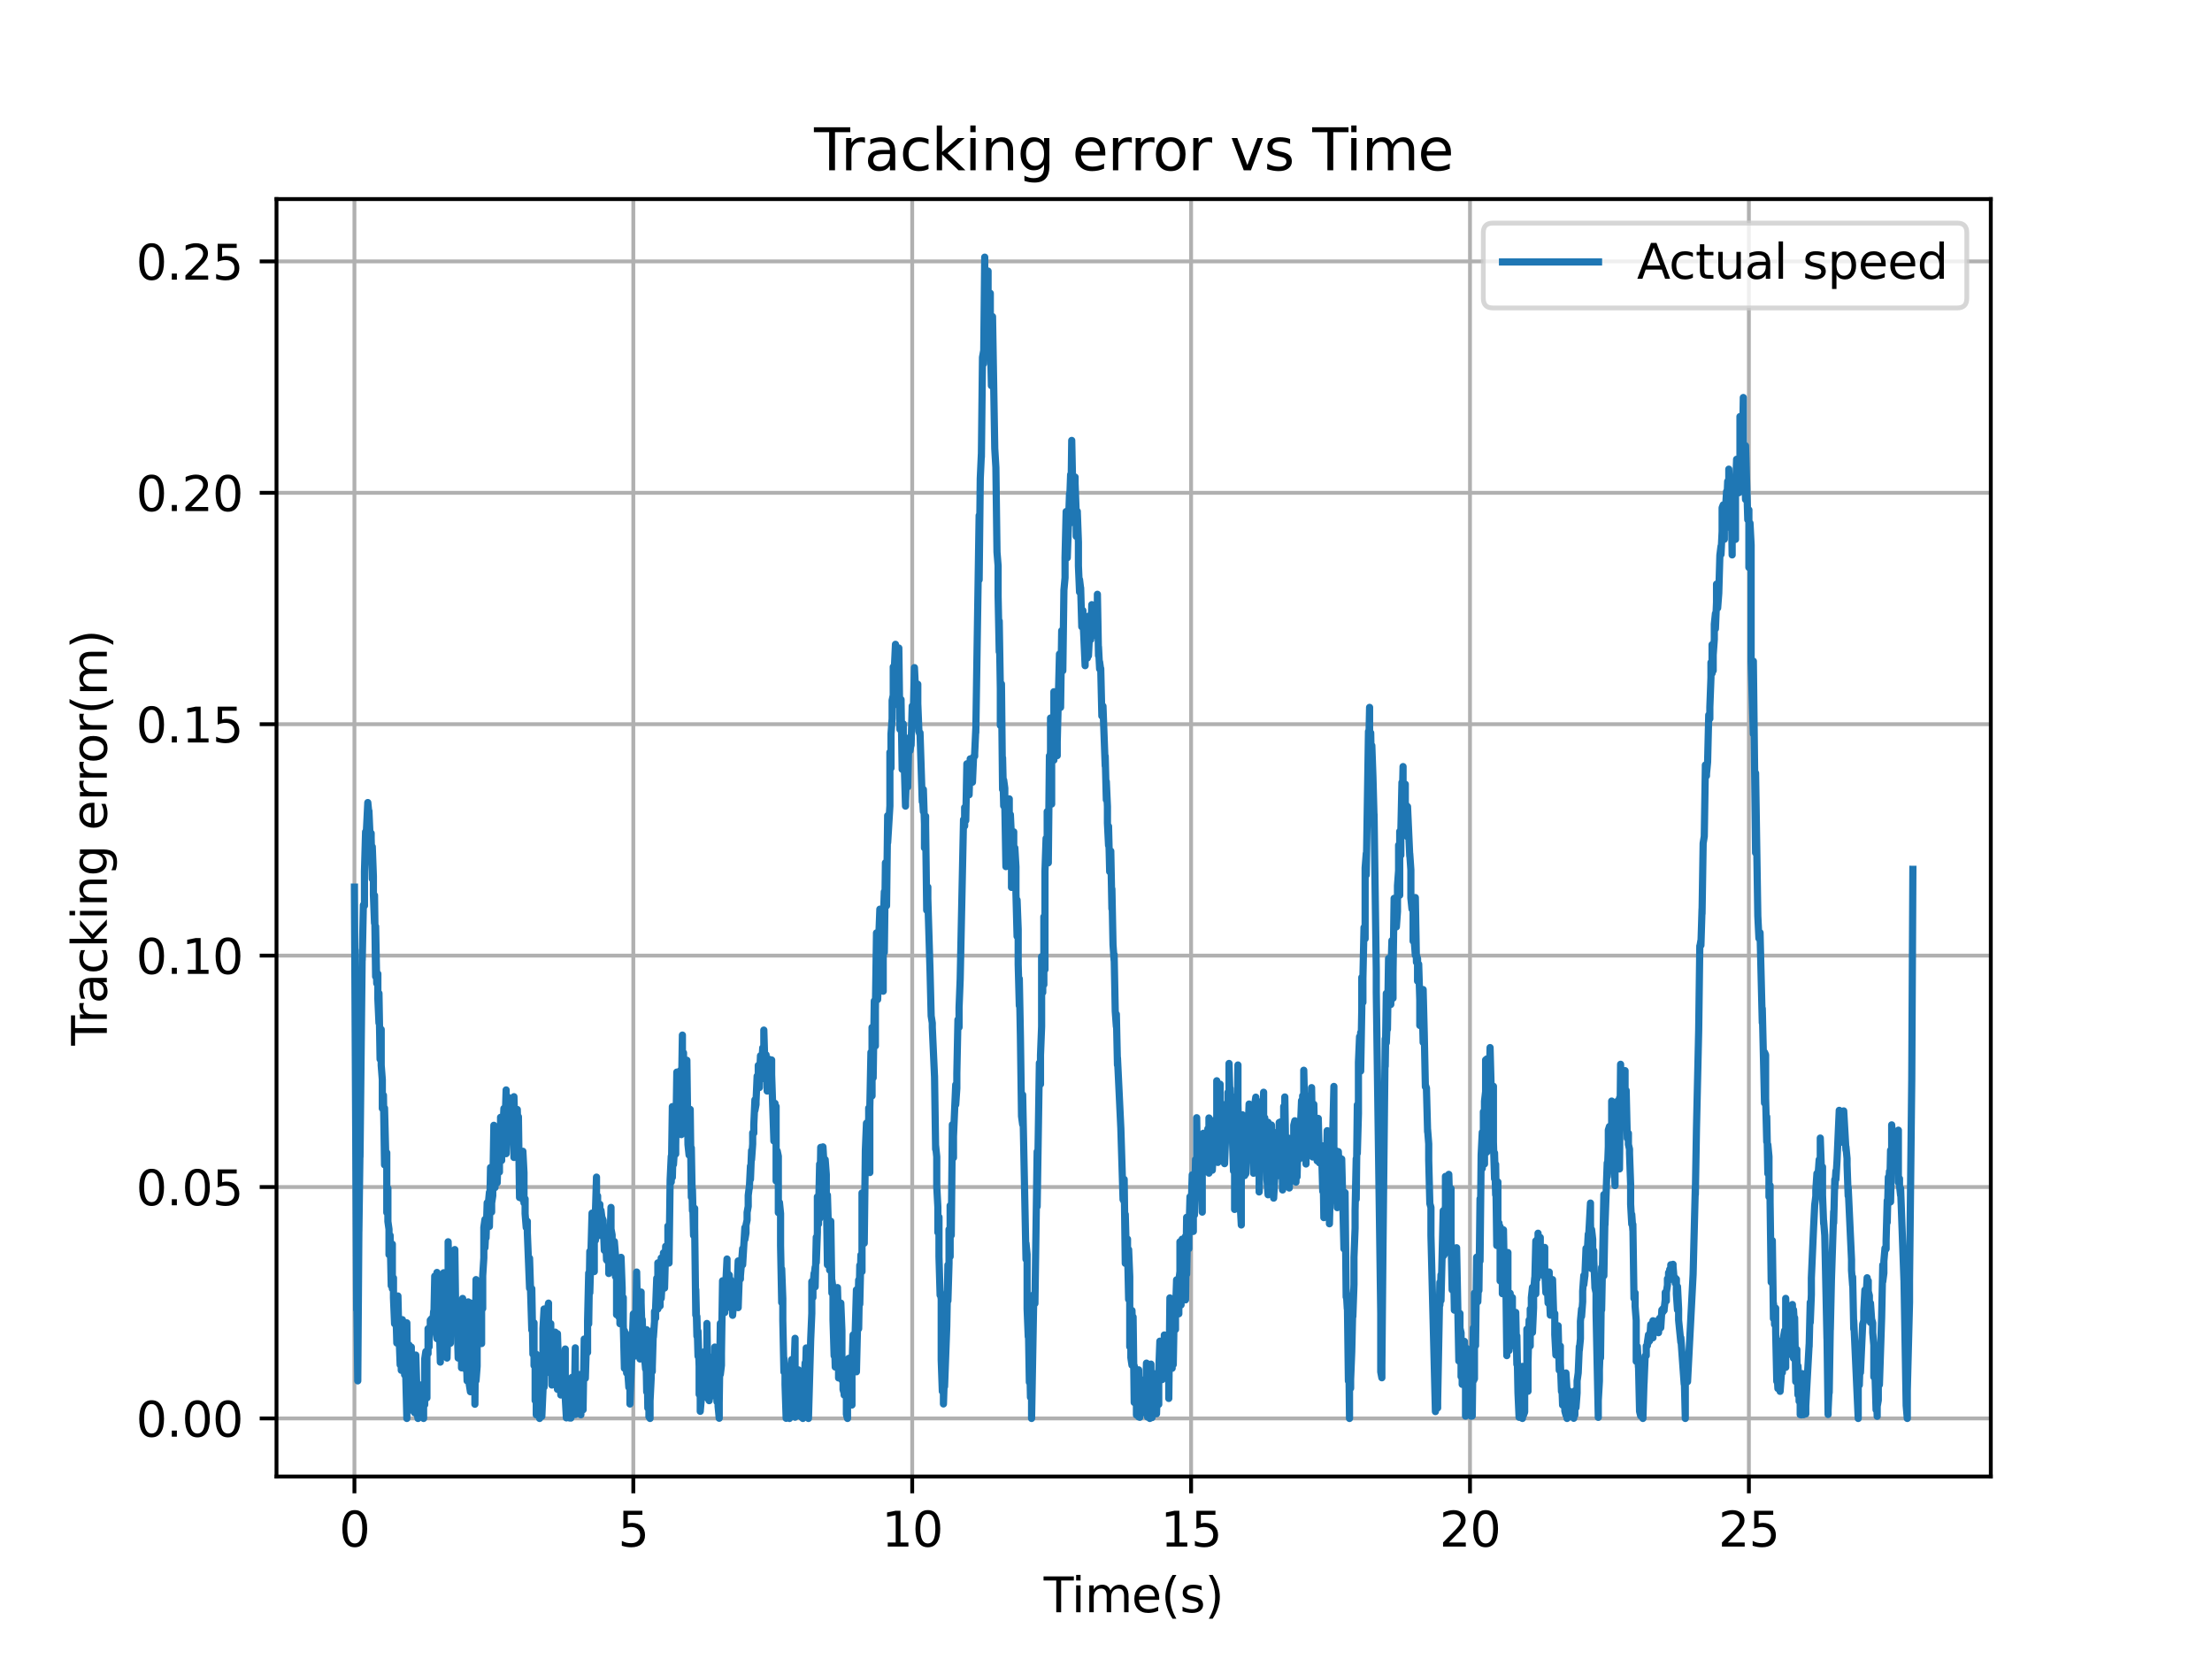 <?xml version="1.0" encoding="utf-8" standalone="no"?>
<!DOCTYPE svg PUBLIC "-//W3C//DTD SVG 1.1//EN"
  "http://www.w3.org/Graphics/SVG/1.1/DTD/svg11.dtd">
<svg xmlns:xlink="http://www.w3.org/1999/xlink" width="460.8pt" height="345.6pt" viewBox="0 0 460.8 345.6" xmlns="http://www.w3.org/2000/svg" version="1.1">
 <defs>
  <style type="text/css">*{stroke-linejoin: round; stroke-linecap: butt}</style>
 </defs>
 <g id="figure_1">
  <g id="patch_1">
   <path d="M 0 345.6 
L 460.8 345.6 
L 460.8 0 
L 0 0 
z
" style="fill: #ffffff"/>
  </g>
  <g id="axes_1">
   <g id="patch_2">
    <path d="M 57.6 307.584 
L 414.72 307.584 
L 414.72 41.472 
L 57.6 41.472 
z
" style="fill: #ffffff"/>
   </g>
   <g id="matplotlib.axis_1">
    <g id="xtick_1">
     <g id="line2d_1">
      <path d="M 73.833 307.584 
L 73.833 41.472 
" clip-path="url(#p6a76caf021)" style="fill: none; stroke: #b0b0b0; stroke-width: 0.8; stroke-linecap: square"/>
     </g>
     <g id="line2d_2">
      <defs>
       <path id="macda85fbd4" d="M 0 0 
L 0 3.5 
" style="stroke: #000000; stroke-width: 0.8"/>
      </defs>
      <g>
       <use xlink:href="#macda85fbd4" x="73.833" y="307.584" style="stroke: #000000; stroke-width: 0.8"/>
      </g>
     </g>
     <g id="text_1">
      <!-- 0 -->
      <g transform="translate(70.651 322.182) scale(0.1 -0.1)">
       <defs>
        <path id="DejaVuSans-30" d="M 2034 4250 
Q 1547 4250 1301 3770 
Q 1056 3291 1056 2328 
Q 1056 1369 1301 889 
Q 1547 409 2034 409 
Q 2525 409 2770 889 
Q 3016 1369 3016 2328 
Q 3016 3291 2770 3770 
Q 2525 4250 2034 4250 
z
M 2034 4750 
Q 2819 4750 3233 4129 
Q 3647 3509 3647 2328 
Q 3647 1150 3233 529 
Q 2819 -91 2034 -91 
Q 1250 -91 836 529 
Q 422 1150 422 2328 
Q 422 3509 836 4129 
Q 1250 4750 2034 4750 
z
" transform="scale(0.016)"/>
       </defs>
       <use xlink:href="#DejaVuSans-30"/>
      </g>
     </g>
    </g>
    <g id="xtick_2">
     <g id="line2d_3">
      <path d="M 131.931 307.584 
L 131.931 41.472 
" clip-path="url(#p6a76caf021)" style="fill: none; stroke: #b0b0b0; stroke-width: 0.8; stroke-linecap: square"/>
     </g>
     <g id="line2d_4">
      <g>
       <use xlink:href="#macda85fbd4" x="131.931" y="307.584" style="stroke: #000000; stroke-width: 0.8"/>
      </g>
     </g>
     <g id="text_2">
      <!-- 5 -->
      <g transform="translate(128.75 322.182) scale(0.1 -0.1)">
       <defs>
        <path id="DejaVuSans-35" d="M 691 4666 
L 3169 4666 
L 3169 4134 
L 1269 4134 
L 1269 2991 
Q 1406 3038 1543 3061 
Q 1681 3084 1819 3084 
Q 2600 3084 3056 2656 
Q 3513 2228 3513 1497 
Q 3513 744 3044 326 
Q 2575 -91 1722 -91 
Q 1428 -91 1123 -41 
Q 819 9 494 109 
L 494 744 
Q 775 591 1075 516 
Q 1375 441 1709 441 
Q 2250 441 2565 725 
Q 2881 1009 2881 1497 
Q 2881 1984 2565 2268 
Q 2250 2553 1709 2553 
Q 1456 2553 1204 2497 
Q 953 2441 691 2322 
L 691 4666 
z
" transform="scale(0.016)"/>
       </defs>
       <use xlink:href="#DejaVuSans-35"/>
      </g>
     </g>
    </g>
    <g id="xtick_3">
     <g id="line2d_5">
      <path d="M 190.03 307.584 
L 190.03 41.472 
" clip-path="url(#p6a76caf021)" style="fill: none; stroke: #b0b0b0; stroke-width: 0.8; stroke-linecap: square"/>
     </g>
     <g id="line2d_6">
      <g>
       <use xlink:href="#macda85fbd4" x="190.03" y="307.584" style="stroke: #000000; stroke-width: 0.8"/>
      </g>
     </g>
     <g id="text_3">
      <!-- 10 -->
      <g transform="translate(183.667 322.182) scale(0.1 -0.1)">
       <defs>
        <path id="DejaVuSans-31" d="M 794 531 
L 1825 531 
L 1825 4091 
L 703 3866 
L 703 4441 
L 1819 4666 
L 2450 4666 
L 2450 531 
L 3481 531 
L 3481 0 
L 794 0 
L 794 531 
z
" transform="scale(0.016)"/>
       </defs>
       <use xlink:href="#DejaVuSans-31"/>
       <use xlink:href="#DejaVuSans-30" x="63.623"/>
      </g>
     </g>
    </g>
    <g id="xtick_4">
     <g id="line2d_7">
      <path d="M 248.128 307.584 
L 248.128 41.472 
" clip-path="url(#p6a76caf021)" style="fill: none; stroke: #b0b0b0; stroke-width: 0.8; stroke-linecap: square"/>
     </g>
     <g id="line2d_8">
      <g>
       <use xlink:href="#macda85fbd4" x="248.128" y="307.584" style="stroke: #000000; stroke-width: 0.8"/>
      </g>
     </g>
     <g id="text_4">
      <!-- 15 -->
      <g transform="translate(241.766 322.182) scale(0.1 -0.1)">
       <use xlink:href="#DejaVuSans-31"/>
       <use xlink:href="#DejaVuSans-35" x="63.623"/>
      </g>
     </g>
    </g>
    <g id="xtick_5">
     <g id="line2d_9">
      <path d="M 306.227 307.584 
L 306.227 41.472 
" clip-path="url(#p6a76caf021)" style="fill: none; stroke: #b0b0b0; stroke-width: 0.8; stroke-linecap: square"/>
     </g>
     <g id="line2d_10">
      <g>
       <use xlink:href="#macda85fbd4" x="306.227" y="307.584" style="stroke: #000000; stroke-width: 0.8"/>
      </g>
     </g>
     <g id="text_5">
      <!-- 20 -->
      <g transform="translate(299.864 322.182) scale(0.1 -0.1)">
       <defs>
        <path id="DejaVuSans-32" d="M 1228 531 
L 3431 531 
L 3431 0 
L 469 0 
L 469 531 
Q 828 903 1448 1529 
Q 2069 2156 2228 2338 
Q 2531 2678 2651 2914 
Q 2772 3150 2772 3378 
Q 2772 3750 2511 3984 
Q 2250 4219 1831 4219 
Q 1534 4219 1204 4116 
Q 875 4013 500 3803 
L 500 4441 
Q 881 4594 1212 4672 
Q 1544 4750 1819 4750 
Q 2544 4750 2975 4387 
Q 3406 4025 3406 3419 
Q 3406 3131 3298 2873 
Q 3191 2616 2906 2266 
Q 2828 2175 2409 1742 
Q 1991 1309 1228 531 
z
" transform="scale(0.016)"/>
       </defs>
       <use xlink:href="#DejaVuSans-32"/>
       <use xlink:href="#DejaVuSans-30" x="63.623"/>
      </g>
     </g>
    </g>
    <g id="xtick_6">
     <g id="line2d_11">
      <path d="M 364.325 307.584 
L 364.325 41.472 
" clip-path="url(#p6a76caf021)" style="fill: none; stroke: #b0b0b0; stroke-width: 0.8; stroke-linecap: square"/>
     </g>
     <g id="line2d_12">
      <g>
       <use xlink:href="#macda85fbd4" x="364.325" y="307.584" style="stroke: #000000; stroke-width: 0.8"/>
      </g>
     </g>
     <g id="text_6">
      <!-- 25 -->
      <g transform="translate(357.963 322.182) scale(0.1 -0.1)">
       <use xlink:href="#DejaVuSans-32"/>
       <use xlink:href="#DejaVuSans-35" x="63.623"/>
      </g>
     </g>
    </g>
    <g id="text_7">
     <!-- Time(s) -->
     <g transform="translate(217.42 335.861) scale(0.1 -0.1)">
      <defs>
       <path id="DejaVuSans-54" d="M -19 4666 
L 3928 4666 
L 3928 4134 
L 2272 4134 
L 2272 0 
L 1638 0 
L 1638 4134 
L -19 4134 
L -19 4666 
z
" transform="scale(0.016)"/>
       <path id="DejaVuSans-69" d="M 603 3500 
L 1178 3500 
L 1178 0 
L 603 0 
L 603 3500 
z
M 603 4863 
L 1178 4863 
L 1178 4134 
L 603 4134 
L 603 4863 
z
" transform="scale(0.016)"/>
       <path id="DejaVuSans-6d" d="M 3328 2828 
Q 3544 3216 3844 3400 
Q 4144 3584 4550 3584 
Q 5097 3584 5394 3201 
Q 5691 2819 5691 2113 
L 5691 0 
L 5113 0 
L 5113 2094 
Q 5113 2597 4934 2840 
Q 4756 3084 4391 3084 
Q 3944 3084 3684 2787 
Q 3425 2491 3425 1978 
L 3425 0 
L 2847 0 
L 2847 2094 
Q 2847 2600 2669 2842 
Q 2491 3084 2119 3084 
Q 1678 3084 1418 2786 
Q 1159 2488 1159 1978 
L 1159 0 
L 581 0 
L 581 3500 
L 1159 3500 
L 1159 2956 
Q 1356 3278 1631 3431 
Q 1906 3584 2284 3584 
Q 2666 3584 2933 3390 
Q 3200 3197 3328 2828 
z
" transform="scale(0.016)"/>
       <path id="DejaVuSans-65" d="M 3597 1894 
L 3597 1613 
L 953 1613 
Q 991 1019 1311 708 
Q 1631 397 2203 397 
Q 2534 397 2845 478 
Q 3156 559 3463 722 
L 3463 178 
Q 3153 47 2828 -22 
Q 2503 -91 2169 -91 
Q 1331 -91 842 396 
Q 353 884 353 1716 
Q 353 2575 817 3079 
Q 1281 3584 2069 3584 
Q 2775 3584 3186 3129 
Q 3597 2675 3597 1894 
z
M 3022 2063 
Q 3016 2534 2758 2815 
Q 2500 3097 2075 3097 
Q 1594 3097 1305 2825 
Q 1016 2553 972 2059 
L 3022 2063 
z
" transform="scale(0.016)"/>
       <path id="DejaVuSans-28" d="M 1984 4856 
Q 1566 4138 1362 3434 
Q 1159 2731 1159 2009 
Q 1159 1288 1364 580 
Q 1569 -128 1984 -844 
L 1484 -844 
Q 1016 -109 783 600 
Q 550 1309 550 2009 
Q 550 2706 781 3412 
Q 1013 4119 1484 4856 
L 1984 4856 
z
" transform="scale(0.016)"/>
       <path id="DejaVuSans-73" d="M 2834 3397 
L 2834 2853 
Q 2591 2978 2328 3040 
Q 2066 3103 1784 3103 
Q 1356 3103 1142 2972 
Q 928 2841 928 2578 
Q 928 2378 1081 2264 
Q 1234 2150 1697 2047 
L 1894 2003 
Q 2506 1872 2764 1633 
Q 3022 1394 3022 966 
Q 3022 478 2636 193 
Q 2250 -91 1575 -91 
Q 1294 -91 989 -36 
Q 684 19 347 128 
L 347 722 
Q 666 556 975 473 
Q 1284 391 1588 391 
Q 1994 391 2212 530 
Q 2431 669 2431 922 
Q 2431 1156 2273 1281 
Q 2116 1406 1581 1522 
L 1381 1569 
Q 847 1681 609 1914 
Q 372 2147 372 2553 
Q 372 3047 722 3315 
Q 1072 3584 1716 3584 
Q 2034 3584 2315 3537 
Q 2597 3491 2834 3397 
z
" transform="scale(0.016)"/>
       <path id="DejaVuSans-29" d="M 513 4856 
L 1013 4856 
Q 1481 4119 1714 3412 
Q 1947 2706 1947 2009 
Q 1947 1309 1714 600 
Q 1481 -109 1013 -844 
L 513 -844 
Q 928 -128 1133 580 
Q 1338 1288 1338 2009 
Q 1338 2731 1133 3434 
Q 928 4138 513 4856 
z
" transform="scale(0.016)"/>
      </defs>
      <use xlink:href="#DejaVuSans-54"/>
      <use xlink:href="#DejaVuSans-69" x="57.959"/>
      <use xlink:href="#DejaVuSans-6d" x="85.742"/>
      <use xlink:href="#DejaVuSans-65" x="183.154"/>
      <use xlink:href="#DejaVuSans-28" x="244.678"/>
      <use xlink:href="#DejaVuSans-73" x="283.691"/>
      <use xlink:href="#DejaVuSans-29" x="335.791"/>
     </g>
    </g>
   </g>
   <g id="matplotlib.axis_2">
    <g id="ytick_1">
     <g id="line2d_13">
      <path d="M 57.6 295.488 
L 414.72 295.488 
" clip-path="url(#p6a76caf021)" style="fill: none; stroke: #b0b0b0; stroke-width: 0.8; stroke-linecap: square"/>
     </g>
     <g id="line2d_14">
      <defs>
       <path id="mc43ce59dc5" d="M 0 0 
L -3.5 0 
" style="stroke: #000000; stroke-width: 0.8"/>
      </defs>
      <g>
       <use xlink:href="#mc43ce59dc5" x="57.6" y="295.488" style="stroke: #000000; stroke-width: 0.8"/>
      </g>
     </g>
     <g id="text_8">
      <!-- 0.00 -->
      <g transform="translate(28.334 299.287) scale(0.1 -0.1)">
       <defs>
        <path id="DejaVuSans-2e" d="M 684 794 
L 1344 794 
L 1344 0 
L 684 0 
L 684 794 
z
" transform="scale(0.016)"/>
       </defs>
       <use xlink:href="#DejaVuSans-30"/>
       <use xlink:href="#DejaVuSans-2e" x="63.623"/>
       <use xlink:href="#DejaVuSans-30" x="95.41"/>
       <use xlink:href="#DejaVuSans-30" x="159.033"/>
      </g>
     </g>
    </g>
    <g id="ytick_2">
     <g id="line2d_15">
      <path d="M 57.6 247.282 
L 414.72 247.282 
" clip-path="url(#p6a76caf021)" style="fill: none; stroke: #b0b0b0; stroke-width: 0.8; stroke-linecap: square"/>
     </g>
     <g id="line2d_16">
      <g>
       <use xlink:href="#mc43ce59dc5" x="57.6" y="247.282" style="stroke: #000000; stroke-width: 0.8"/>
      </g>
     </g>
     <g id="text_9">
      <!-- 0.05 -->
      <g transform="translate(28.334 251.081) scale(0.1 -0.1)">
       <use xlink:href="#DejaVuSans-30"/>
       <use xlink:href="#DejaVuSans-2e" x="63.623"/>
       <use xlink:href="#DejaVuSans-30" x="95.41"/>
       <use xlink:href="#DejaVuSans-35" x="159.033"/>
      </g>
     </g>
    </g>
    <g id="ytick_3">
     <g id="line2d_17">
      <path d="M 57.6 199.076 
L 414.72 199.076 
" clip-path="url(#p6a76caf021)" style="fill: none; stroke: #b0b0b0; stroke-width: 0.8; stroke-linecap: square"/>
     </g>
     <g id="line2d_18">
      <g>
       <use xlink:href="#mc43ce59dc5" x="57.6" y="199.076" style="stroke: #000000; stroke-width: 0.8"/>
      </g>
     </g>
     <g id="text_10">
      <!-- 0.10 -->
      <g transform="translate(28.334 202.876) scale(0.1 -0.1)">
       <use xlink:href="#DejaVuSans-30"/>
       <use xlink:href="#DejaVuSans-2e" x="63.623"/>
       <use xlink:href="#DejaVuSans-31" x="95.41"/>
       <use xlink:href="#DejaVuSans-30" x="159.033"/>
      </g>
     </g>
    </g>
    <g id="ytick_4">
     <g id="line2d_19">
      <path d="M 57.6 150.871 
L 414.72 150.871 
" clip-path="url(#p6a76caf021)" style="fill: none; stroke: #b0b0b0; stroke-width: 0.8; stroke-linecap: square"/>
     </g>
     <g id="line2d_20">
      <g>
       <use xlink:href="#mc43ce59dc5" x="57.6" y="150.871" style="stroke: #000000; stroke-width: 0.8"/>
      </g>
     </g>
     <g id="text_11">
      <!-- 0.15 -->
      <g transform="translate(28.334 154.67) scale(0.1 -0.1)">
       <use xlink:href="#DejaVuSans-30"/>
       <use xlink:href="#DejaVuSans-2e" x="63.623"/>
       <use xlink:href="#DejaVuSans-31" x="95.41"/>
       <use xlink:href="#DejaVuSans-35" x="159.033"/>
      </g>
     </g>
    </g>
    <g id="ytick_5">
     <g id="line2d_21">
      <path d="M 57.6 102.665 
L 414.72 102.665 
" clip-path="url(#p6a76caf021)" style="fill: none; stroke: #b0b0b0; stroke-width: 0.8; stroke-linecap: square"/>
     </g>
     <g id="line2d_22">
      <g>
       <use xlink:href="#mc43ce59dc5" x="57.6" y="102.665" style="stroke: #000000; stroke-width: 0.8"/>
      </g>
     </g>
     <g id="text_12">
      <!-- 0.20 -->
      <g transform="translate(28.334 106.464) scale(0.1 -0.1)">
       <use xlink:href="#DejaVuSans-30"/>
       <use xlink:href="#DejaVuSans-2e" x="63.623"/>
       <use xlink:href="#DejaVuSans-32" x="95.41"/>
       <use xlink:href="#DejaVuSans-30" x="159.033"/>
      </g>
     </g>
    </g>
    <g id="ytick_6">
     <g id="line2d_23">
      <path d="M 57.6 54.459 
L 414.72 54.459 
" clip-path="url(#p6a76caf021)" style="fill: none; stroke: #b0b0b0; stroke-width: 0.8; stroke-linecap: square"/>
     </g>
     <g id="line2d_24">
      <g>
       <use xlink:href="#mc43ce59dc5" x="57.6" y="54.459" style="stroke: #000000; stroke-width: 0.8"/>
      </g>
     </g>
     <g id="text_13">
      <!-- 0.25 -->
      <g transform="translate(28.334 58.258) scale(0.1 -0.1)">
       <use xlink:href="#DejaVuSans-30"/>
       <use xlink:href="#DejaVuSans-2e" x="63.623"/>
       <use xlink:href="#DejaVuSans-32" x="95.41"/>
       <use xlink:href="#DejaVuSans-35" x="159.033"/>
      </g>
     </g>
    </g>
    <g id="text_14">
     <!-- Tracking error(m) -->
     <g transform="translate(22.255 217.804) rotate(-90) scale(0.1 -0.1)">
      <defs>
       <path id="DejaVuSans-72" d="M 2631 2963 
Q 2534 3019 2420 3045 
Q 2306 3072 2169 3072 
Q 1681 3072 1420 2755 
Q 1159 2438 1159 1844 
L 1159 0 
L 581 0 
L 581 3500 
L 1159 3500 
L 1159 2956 
Q 1341 3275 1631 3429 
Q 1922 3584 2338 3584 
Q 2397 3584 2469 3576 
Q 2541 3569 2628 3553 
L 2631 2963 
z
" transform="scale(0.016)"/>
       <path id="DejaVuSans-61" d="M 2194 1759 
Q 1497 1759 1228 1600 
Q 959 1441 959 1056 
Q 959 750 1161 570 
Q 1363 391 1709 391 
Q 2188 391 2477 730 
Q 2766 1069 2766 1631 
L 2766 1759 
L 2194 1759 
z
M 3341 1997 
L 3341 0 
L 2766 0 
L 2766 531 
Q 2569 213 2275 61 
Q 1981 -91 1556 -91 
Q 1019 -91 701 211 
Q 384 513 384 1019 
Q 384 1609 779 1909 
Q 1175 2209 1959 2209 
L 2766 2209 
L 2766 2266 
Q 2766 2663 2505 2880 
Q 2244 3097 1772 3097 
Q 1472 3097 1187 3025 
Q 903 2953 641 2809 
L 641 3341 
Q 956 3463 1253 3523 
Q 1550 3584 1831 3584 
Q 2591 3584 2966 3190 
Q 3341 2797 3341 1997 
z
" transform="scale(0.016)"/>
       <path id="DejaVuSans-63" d="M 3122 3366 
L 3122 2828 
Q 2878 2963 2633 3030 
Q 2388 3097 2138 3097 
Q 1578 3097 1268 2742 
Q 959 2388 959 1747 
Q 959 1106 1268 751 
Q 1578 397 2138 397 
Q 2388 397 2633 464 
Q 2878 531 3122 666 
L 3122 134 
Q 2881 22 2623 -34 
Q 2366 -91 2075 -91 
Q 1284 -91 818 406 
Q 353 903 353 1747 
Q 353 2603 823 3093 
Q 1294 3584 2113 3584 
Q 2378 3584 2631 3529 
Q 2884 3475 3122 3366 
z
" transform="scale(0.016)"/>
       <path id="DejaVuSans-6b" d="M 581 4863 
L 1159 4863 
L 1159 1991 
L 2875 3500 
L 3609 3500 
L 1753 1863 
L 3688 0 
L 2938 0 
L 1159 1709 
L 1159 0 
L 581 0 
L 581 4863 
z
" transform="scale(0.016)"/>
       <path id="DejaVuSans-6e" d="M 3513 2113 
L 3513 0 
L 2938 0 
L 2938 2094 
Q 2938 2591 2744 2837 
Q 2550 3084 2163 3084 
Q 1697 3084 1428 2787 
Q 1159 2491 1159 1978 
L 1159 0 
L 581 0 
L 581 3500 
L 1159 3500 
L 1159 2956 
Q 1366 3272 1645 3428 
Q 1925 3584 2291 3584 
Q 2894 3584 3203 3211 
Q 3513 2838 3513 2113 
z
" transform="scale(0.016)"/>
       <path id="DejaVuSans-67" d="M 2906 1791 
Q 2906 2416 2648 2759 
Q 2391 3103 1925 3103 
Q 1463 3103 1205 2759 
Q 947 2416 947 1791 
Q 947 1169 1205 825 
Q 1463 481 1925 481 
Q 2391 481 2648 825 
Q 2906 1169 2906 1791 
z
M 3481 434 
Q 3481 -459 3084 -895 
Q 2688 -1331 1869 -1331 
Q 1566 -1331 1297 -1286 
Q 1028 -1241 775 -1147 
L 775 -588 
Q 1028 -725 1275 -790 
Q 1522 -856 1778 -856 
Q 2344 -856 2625 -561 
Q 2906 -266 2906 331 
L 2906 616 
Q 2728 306 2450 153 
Q 2172 0 1784 0 
Q 1141 0 747 490 
Q 353 981 353 1791 
Q 353 2603 747 3093 
Q 1141 3584 1784 3584 
Q 2172 3584 2450 3431 
Q 2728 3278 2906 2969 
L 2906 3500 
L 3481 3500 
L 3481 434 
z
" transform="scale(0.016)"/>
       <path id="DejaVuSans-20" transform="scale(0.016)"/>
       <path id="DejaVuSans-6f" d="M 1959 3097 
Q 1497 3097 1228 2736 
Q 959 2375 959 1747 
Q 959 1119 1226 758 
Q 1494 397 1959 397 
Q 2419 397 2687 759 
Q 2956 1122 2956 1747 
Q 2956 2369 2687 2733 
Q 2419 3097 1959 3097 
z
M 1959 3584 
Q 2709 3584 3137 3096 
Q 3566 2609 3566 1747 
Q 3566 888 3137 398 
Q 2709 -91 1959 -91 
Q 1206 -91 779 398 
Q 353 888 353 1747 
Q 353 2609 779 3096 
Q 1206 3584 1959 3584 
z
" transform="scale(0.016)"/>
      </defs>
      <use xlink:href="#DejaVuSans-54"/>
      <use xlink:href="#DejaVuSans-72" x="46.334"/>
      <use xlink:href="#DejaVuSans-61" x="87.447"/>
      <use xlink:href="#DejaVuSans-63" x="148.727"/>
      <use xlink:href="#DejaVuSans-6b" x="203.707"/>
      <use xlink:href="#DejaVuSans-69" x="261.617"/>
      <use xlink:href="#DejaVuSans-6e" x="289.4"/>
      <use xlink:href="#DejaVuSans-67" x="352.779"/>
      <use xlink:href="#DejaVuSans-20" x="416.256"/>
      <use xlink:href="#DejaVuSans-65" x="448.043"/>
      <use xlink:href="#DejaVuSans-72" x="509.566"/>
      <use xlink:href="#DejaVuSans-72" x="548.93"/>
      <use xlink:href="#DejaVuSans-6f" x="587.793"/>
      <use xlink:href="#DejaVuSans-72" x="648.975"/>
      <use xlink:href="#DejaVuSans-28" x="690.088"/>
      <use xlink:href="#DejaVuSans-6d" x="729.102"/>
      <use xlink:href="#DejaVuSans-29" x="826.514"/>
     </g>
    </g>
   </g>
   <g id="line2d_25">
    <path d="M 73.833 184.799 
L 73.833 185.194 
L 74.298 272.9 
L 74.298 267.552 
L 74.53 287.661 
L 74.762 255.764 
L 74.762 256.581 
L 74.995 239.335 
L 74.995 241.017 
L 75.459 197.88 
L 75.459 199.993 
L 75.692 188.536 
L 75.692 188.603 
L 75.924 188.682 
L 75.924 181.534 
L 76.157 173.268 
L 76.157 176.55 
L 76.621 167.182 
L 76.854 169.584 
L 76.854 168.939 
L 77.086 174.154 
L 77.086 173.522 
L 77.319 173.582 
L 77.319 174.61 
L 77.551 183.09 
L 77.551 176.387 
L 77.783 182.569 
L 77.783 186.372 
L 78.016 192.296 
L 78.016 186.515 
L 78.248 203.435 
L 78.248 192.984 
L 78.481 204.862 
L 78.481 203.947 
L 78.713 202.86 
L 78.713 208.043 
L 78.945 213.115 
L 78.945 206.929 
L 79.178 220.655 
L 79.41 214.444 
L 79.41 221.91 
L 79.643 224.909 
L 79.643 230.915 
L 79.875 228.155 
L 80.107 242.662 
L 80.107 230.836 
L 80.34 239.993 
L 80.572 240.134 
L 80.572 252.594 
L 80.805 247.527 
L 80.805 254.447 
L 81.037 256.085 
L 81.037 261.373 
L 81.269 260.274 
L 81.269 257.347 
L 81.502 267.834 
L 81.502 263.531 
L 81.734 259.177 
L 81.734 268.478 
L 81.967 266.215 
L 81.967 270.387 
L 82.199 275.77 
L 82.431 271.679 
L 82.664 279.782 
L 82.896 269.973 
L 83.128 279.828 
L 83.128 278.118 
L 83.361 284.32 
L 83.593 277.876 
L 83.593 285.461 
L 83.826 274.909 
L 83.826 277.881 
L 84.058 285.569 
L 84.058 278.538 
L 84.29 278.246 
L 84.29 286.407 
L 84.523 284.538 
L 84.523 286.349 
L 84.755 295.488 
L 84.755 275.573 
L 84.988 292.014 
L 84.988 288.825 
L 85.22 280.191 
L 85.22 282.548 
L 85.452 287.122 
L 85.452 285.782 
L 85.685 280.621 
L 85.685 288.001 
L 85.917 284.235 
L 85.917 287.041 
L 86.15 294.003 
L 86.15 283.476 
L 86.382 285.422 
L 86.382 294.314 
L 86.614 288.505 
L 86.614 282.28 
L 86.847 289.517 
L 86.847 294.251 
L 87.079 295.488 
L 87.079 288.506 
L 87.312 295.152 
L 87.312 289.998 
L 87.544 293.61 
L 87.544 290.581 
L 87.776 291.002 
L 88.009 288.414 
L 88.009 288.6 
L 88.241 295.488 
L 88.241 288.961 
L 88.474 292.629 
L 88.474 283.112 
L 88.706 281.557 
L 88.706 282.647 
L 88.938 291.208 
L 88.938 281.379 
L 89.171 281.99 
L 89.171 276.789 
L 89.403 280.559 
L 89.403 278.811 
L 89.636 277.303 
L 89.636 275.024 
L 89.868 277.042 
L 89.868 274.739 
L 90.1 275.836 
L 90.1 276.458 
L 90.333 273.189 
L 90.333 276.76 
L 90.565 265.836 
L 90.565 271.528 
L 90.797 269.078 
L 90.797 277.491 
L 91.03 265.075 
L 91.03 278.873 
L 91.262 273.914 
L 91.262 274.999 
L 91.495 273.236 
L 91.495 274.033 
L 91.727 283.755 
L 91.727 277.504 
L 91.959 270.426 
L 91.959 271.433 
L 92.192 268.883 
L 92.192 279.304 
L 92.424 265.138 
L 92.424 266.283 
L 92.657 267.827 
L 92.657 269.297 
L 92.889 274.225 
L 92.889 273.882 
L 93.121 275.837 
L 93.121 282.908 
L 93.354 273.904 
L 93.354 258.683 
L 93.819 279.828 
L 93.819 270.57 
L 94.051 269.95 
L 94.051 264.371 
L 94.283 268.581 
L 94.283 273.581 
L 94.516 268.865 
L 94.748 274.148 
L 94.748 260.306 
L 94.981 276.92 
L 94.981 275.181 
L 95.213 271.505 
L 95.213 274.408 
L 95.445 282.906 
L 95.445 278.325 
L 95.678 271.626 
L 95.678 279.877 
L 95.91 279.202 
L 95.91 279.429 
L 96.143 277.345 
L 96.143 284.945 
L 96.375 277.442 
L 96.375 270.486 
L 96.607 281.799 
L 96.607 281.45 
L 96.84 276.503 
L 96.84 285.126 
L 97.072 279.477 
L 97.305 287.653 
L 97.305 283.417 
L 97.537 278.74 
L 97.537 271.204 
L 97.769 288.458 
L 98.002 289.929 
L 98.002 271.432 
L 98.234 281.86 
L 98.234 287.683 
L 98.467 286.975 
L 98.467 287.216 
L 98.699 288.66 
L 98.699 274.967 
L 98.931 278.693 
L 98.931 292.53 
L 99.164 266.565 
L 99.164 287.624 
L 99.396 284.601 
L 99.396 276.067 
L 99.628 280.103 
L 99.628 268.032 
L 99.861 269.547 
L 99.861 268.872 
L 100.093 270.31 
L 100.093 271.402 
L 100.326 279.887 
L 100.326 266.745 
L 100.558 272.599 
L 100.558 265.771 
L 100.79 262.021 
L 100.79 255.681 
L 101.023 254.033 
L 101.023 259.919 
L 101.255 255.154 
L 101.255 257.879 
L 101.488 250.557 
L 101.488 253.828 
L 101.72 255.084 
L 101.72 250.796 
L 101.952 248.372 
L 101.952 255.498 
L 102.185 243.217 
L 102.185 246.369 
L 102.417 252.487 
L 102.417 250.621 
L 102.65 249.097 
L 102.65 247.848 
L 102.882 234.42 
L 102.882 245.931 
L 103.114 247.394 
L 103.114 247.084 
L 103.347 239.806 
L 103.347 245.123 
L 103.579 240.812 
L 103.579 246.389 
L 103.812 238.188 
L 103.812 241.117 
L 104.044 244.155 
L 104.044 235.019 
L 104.276 238.7 
L 104.276 232.757 
L 104.509 241.749 
L 104.509 240.34 
L 104.974 230.915 
L 105.206 236.181 
L 105.206 234.535 
L 105.438 227.049 
L 105.438 240.331 
L 105.903 228.603 
L 106.136 235.312 
L 106.136 229.897 
L 106.368 231.356 
L 106.368 230.286 
L 106.6 229.401 
L 106.6 229.501 
L 106.833 229.832 
L 106.833 229.109 
L 107.065 241.121 
L 107.065 228.46 
L 107.297 236.756 
L 107.297 233.515 
L 107.53 237.135 
L 107.53 231.274 
L 107.762 236.069 
L 107.762 231.126 
L 107.995 240.624 
L 107.995 232.627 
L 108.227 249.467 
L 108.227 240.196 
L 108.459 241.931 
L 108.459 242.952 
L 108.692 248.127 
L 108.692 242.074 
L 108.924 249.922 
L 108.924 239.831 
L 109.157 244.306 
L 109.157 250.6 
L 109.389 249.749 
L 109.389 252.837 
L 109.621 255.717 
L 109.621 255.108 
L 109.854 254.42 
L 109.854 256.825 
L 110.319 268.374 
L 110.319 262.111 
L 110.783 277.089 
L 110.783 268.446 
L 111.016 282.109 
L 111.016 277.116 
L 111.248 275.565 
L 111.248 284.463 
L 111.481 282.075 
L 111.481 291.765 
L 111.713 282.108 
L 111.713 294.734 
L 111.945 294.16 
L 111.945 290.395 
L 112.178 294.486 
L 112.41 295.488 
L 112.41 295.488 
L 112.643 290.558 
L 112.643 284.918 
L 112.875 289.719 
L 112.875 295.046 
L 113.107 289.777 
L 113.107 276.762 
L 113.34 272.685 
L 113.34 288.963 
L 113.572 277.653 
L 113.572 278.598 
L 113.805 273.182 
L 113.805 285.989 
L 114.037 281.4 
L 114.037 272.97 
L 114.269 271.462 
L 114.269 276.738 
L 114.502 277.34 
L 114.502 277.019 
L 114.734 275.742 
L 114.734 283.241 
L 114.966 283.51 
L 114.966 288.53 
L 115.199 280.113 
L 115.199 285.574 
L 115.431 277.802 
L 115.431 279.403 
L 115.664 284.317 
L 115.664 277.51 
L 115.896 278.138 
L 115.896 282.132 
L 116.128 289.423 
L 116.128 277.833 
L 116.361 285.211 
L 116.361 283.953 
L 116.593 283.895 
L 116.593 283.492 
L 116.826 290.604 
L 116.826 283.192 
L 117.058 290.406 
L 117.058 285.936 
L 117.29 288.519 
L 117.523 286.182 
L 117.755 281.023 
L 117.755 291.185 
L 117.988 295.368 
L 117.988 287.247 
L 118.22 294.615 
L 118.22 292.124 
L 118.452 294.999 
L 118.452 294.722 
L 118.685 295.401 
L 118.685 290.058 
L 118.917 288.34 
L 118.917 295.409 
L 119.15 294.747 
L 119.15 286.931 
L 119.382 287.766 
L 119.382 292.027 
L 119.614 289.42 
L 119.614 293.955 
L 119.847 280.781 
L 119.847 294.661 
L 120.079 293.76 
L 120.079 287.364 
L 120.312 293.618 
L 120.312 292.318 
L 120.544 294.506 
L 120.544 293.832 
L 120.776 286.336 
L 120.776 293.196 
L 121.009 294.729 
L 121.009 293.645 
L 121.241 290.742 
L 121.474 293.678 
L 121.474 292.903 
L 121.706 278.943 
L 121.938 287.126 
L 122.171 279.577 
L 122.403 281.742 
L 122.403 275.216 
L 122.635 265.195 
L 122.635 275.797 
L 122.868 260.675 
L 122.868 269.307 
L 123.333 252.715 
L 123.333 264.813 
L 123.565 256.492 
L 123.565 258.579 
L 123.797 264.89 
L 123.797 258.596 
L 124.03 258.401 
L 124.03 252.842 
L 124.262 245.211 
L 124.262 254.049 
L 124.495 249.134 
L 124.495 257.472 
L 124.727 257.312 
L 124.727 255.804 
L 124.959 250.868 
L 124.959 257.347 
L 125.192 256.67 
L 125.192 252.147 
L 125.424 253.881 
L 125.424 253.65 
L 125.657 254.224 
L 125.657 254.673 
L 125.889 260.472 
L 125.889 255.634 
L 126.121 260.585 
L 126.121 256.218 
L 126.354 262.461 
L 126.586 262.72 
L 126.586 258.035 
L 126.819 258.536 
L 126.819 265.294 
L 127.051 256.058 
L 127.051 259.538 
L 127.283 251.53 
L 127.283 256.001 
L 127.516 257.253 
L 127.516 264.215 
L 127.748 261.529 
L 127.981 261.365 
L 127.981 258.626 
L 128.213 261.429 
L 128.213 265.94 
L 128.445 264.732 
L 128.445 273.879 
L 128.678 266.994 
L 128.678 269.616 
L 128.91 266.053 
L 128.91 274.311 
L 129.143 264.26 
L 129.143 275.756 
L 129.375 272.541 
L 129.375 261.924 
L 129.607 268.37 
L 129.607 273.704 
L 129.84 270.307 
L 129.84 275.821 
L 130.072 285.043 
L 130.072 277.215 
L 130.304 282.097 
L 130.304 277.703 
L 130.537 286.027 
L 130.769 281.476 
L 130.769 285.668 
L 131.002 289.014 
L 131.002 283.648 
L 131.234 283.217 
L 131.234 292.479 
L 131.931 273.712 
L 131.931 282.669 
L 132.164 280.674 
L 132.164 279.269 
L 132.396 278.034 
L 132.396 279.204 
L 132.628 264.986 
L 132.861 276.777 
L 133.093 275.884 
L 133.093 282.304 
L 133.326 283.105 
L 133.326 278.683 
L 133.558 269.154 
L 133.558 271.347 
L 133.79 279.044 
L 133.79 274.883 
L 134.023 282.689 
L 134.023 279.741 
L 134.255 282.513 
L 134.488 285.2 
L 134.488 277.948 
L 134.72 289.955 
L 134.72 277.004 
L 134.952 293.32 
L 134.952 292.09 
L 135.185 291.855 
L 135.185 295.116 
L 135.417 295.488 
L 135.417 291.823 
L 135.65 287.147 
L 135.65 282.121 
L 135.882 285.715 
L 135.882 284.866 
L 136.114 276.936 
L 136.114 278.532 
L 136.347 275.282 
L 136.347 273.187 
L 136.579 274.607 
L 136.579 272.419 
L 136.812 266.275 
L 136.812 272.046 
L 137.044 272.699 
L 137.044 263.074 
L 137.276 269.885 
L 137.509 272.064 
L 137.509 269.178 
L 137.741 262.066 
L 137.741 270.475 
L 138.206 262.635 
L 138.206 260.986 
L 138.438 263.771 
L 138.438 268.325 
L 138.671 259.624 
L 138.671 261.731 
L 138.903 260.578 
L 139.135 260.619 
L 139.135 255.407 
L 139.368 263.116 
L 139.6 245.822 
L 139.833 240.876 
L 139.833 246.243 
L 140.065 230.523 
L 140.065 245.27 
L 140.297 236.168 
L 140.297 242.589 
L 140.53 239.005 
L 140.53 239.225 
L 140.762 240.407 
L 140.762 238.679 
L 140.995 223.338 
L 140.995 227.563 
L 141.227 229.14 
L 141.227 230.53 
L 141.459 230.08 
L 141.459 235.831 
L 141.692 223.041 
L 141.692 223.821 
L 141.924 236.365 
L 141.924 229.936 
L 142.157 215.627 
L 142.157 221.749 
L 142.389 219.322 
L 142.389 229.298 
L 142.621 235.827 
L 142.621 232.444 
L 142.854 227.114 
L 142.854 234.948 
L 143.086 220.868 
L 143.319 238.427 
L 143.551 240.627 
L 143.551 236.865 
L 143.783 233.979 
L 143.783 231.104 
L 144.016 249.401 
L 144.016 239.122 
L 144.248 252.213 
L 144.248 247.825 
L 144.481 257.361 
L 144.481 251.578 
L 144.713 251.725 
L 144.713 255.805 
L 144.945 273.955 
L 144.945 268.66 
L 145.178 278.355 
L 145.178 274.24 
L 145.41 282.522 
L 145.41 277.324 
L 145.643 284.684 
L 145.643 290.484 
L 145.875 286.695 
L 145.875 294.002 
L 146.107 291.251 
L 146.107 283.3 
L 146.34 284.69 
L 146.34 286.299 
L 146.804 281.539 
L 146.804 281.569 
L 147.037 287.325 
L 147.037 284.441 
L 147.269 283.771 
L 147.269 275.7 
L 147.502 291.391 
L 147.734 290.21 
L 147.734 291.787 
L 147.966 288.74 
L 147.966 291.037 
L 148.199 289.454 
L 148.199 290.338 
L 148.431 290.718 
L 148.431 282.663 
L 148.664 287.928 
L 148.664 285.536 
L 148.896 284.122 
L 148.896 280.615 
L 149.361 292.026 
L 149.593 291.603 
L 149.593 292.98 
L 149.826 295.445 
L 149.826 292.226 
L 150.058 275.686 
L 150.058 286.318 
L 150.29 284.417 
L 150.29 281.879 
L 150.523 266.811 
L 150.523 272.947 
L 150.755 270.535 
L 150.755 271.425 
L 150.988 273.423 
L 150.988 270.456 
L 151.22 266.969 
L 151.452 262.276 
L 151.452 272.26 
L 151.685 269.859 
L 151.685 265.375 
L 151.917 267.679 
L 151.917 265.606 
L 152.15 272.02 
L 152.15 266.544 
L 152.382 272.6 
L 152.382 270.258 
L 152.614 269.347 
L 152.614 274.005 
L 152.847 270.934 
L 152.847 271.125 
L 153.079 271.126 
L 153.079 268.252 
L 153.544 269.75 
L 153.544 268.381 
L 153.776 262.677 
L 153.776 272.408 
L 154.009 265.782 
L 154.241 266.46 
L 154.241 265.835 
L 154.706 260.115 
L 154.706 263.48 
L 155.171 255.72 
L 155.171 258.213 
L 155.403 256.852 
L 155.403 255.222 
L 155.635 254.162 
L 155.635 252.573 
L 155.868 251.302 
L 155.868 249.015 
L 156.1 247.211 
L 156.1 247.518 
L 156.333 242.911 
L 156.333 245.687 
L 156.565 239.668 
L 156.565 241.572 
L 156.797 238.301 
L 156.797 235.981 
L 157.03 236.066 
L 157.03 234.337 
L 157.262 229.105 
L 157.262 231.333 
L 157.495 230.103 
L 157.495 229.411 
L 157.727 224.167 
L 157.727 226.521 
L 157.959 224.006 
L 157.959 221.939 
L 158.192 226.564 
L 158.192 225.057 
L 158.424 219.92 
L 158.424 220.332 
L 158.657 224.752 
L 158.657 222.373 
L 158.889 218.283 
L 159.121 220.873 
L 159.121 214.585 
L 159.354 222.553 
L 159.354 219.944 
L 159.586 221.891 
L 159.586 219.728 
L 159.819 227.287 
L 160.051 221.045 
L 160.051 222.918 
L 160.283 224.943 
L 160.283 220.681 
L 160.516 226.703 
L 160.748 220.807 
L 160.748 223.869 
L 161.213 237.692 
L 161.213 234.573 
L 161.445 229.842 
L 161.445 232.917 
L 161.678 230.492 
L 161.678 246.015 
L 161.91 239.769 
L 162.142 240.873 
L 162.142 252.617 
L 162.375 250.497 
L 162.607 252.815 
L 162.607 259.474 
L 162.84 271.347 
L 162.84 264.334 
L 163.072 270.532 
L 163.072 275.068 
L 163.304 285.797 
L 163.304 282.956 
L 163.537 285.994 
L 163.537 288.423 
L 163.769 295.456 
L 163.769 292.319 
L 164.002 288.291 
L 164.002 293.32 
L 164.234 293.605 
L 164.234 285.821 
L 164.466 295.488 
L 164.466 295.488 
L 164.699 284.688 
L 164.699 287.476 
L 164.931 283.225 
L 164.931 293.496 
L 165.164 293.465 
L 165.164 292.193 
L 165.628 278.795 
L 165.628 295.223 
L 165.861 292.485 
L 166.093 294.945 
L 166.093 287.017 
L 166.326 291.485 
L 166.326 285.368 
L 166.558 288.96 
L 166.79 288.369 
L 166.79 286.514 
L 167.023 295.271 
L 167.023 292.911 
L 167.255 295.488 
L 167.255 295.488 
L 167.72 283.92 
L 167.72 289.412 
L 167.952 280.803 
L 167.952 291.177 
L 168.185 294.432 
L 168.185 291.685 
L 168.417 295.488 
L 168.417 295.488 
L 168.882 279.084 
L 169.114 273.596 
L 169.114 266.97 
L 169.347 270.296 
L 169.347 268.177 
L 169.579 265.275 
L 169.579 265.964 
L 169.811 263.971 
L 169.811 268.073 
L 170.044 257.731 
L 170.044 263.016 
L 170.276 256.699 
L 170.276 249.307 
L 170.509 255.003 
L 170.509 253.287 
L 170.741 242.494 
L 170.741 253.856 
L 170.973 239.016 
L 170.973 242.808 
L 171.206 251.35 
L 171.206 240.935 
L 171.438 240.291 
L 171.438 238.916 
L 171.671 242.889 
L 171.671 242.865 
L 171.903 241.569 
L 171.903 241.619 
L 172.135 244.692 
L 172.135 248.291 
L 172.368 263.494 
L 172.368 248.965 
L 172.833 264.59 
L 172.833 254.368 
L 173.065 254.794 
L 173.065 254.397 
L 173.297 269.359 
L 173.297 266.713 
L 173.53 268.334 
L 173.53 274.952 
L 173.762 282.436 
L 173.762 275.87 
L 173.995 284.778 
L 173.995 278.971 
L 174.227 271.32 
L 174.227 273.731 
L 174.459 278.442 
L 174.459 268.224 
L 174.692 276.663 
L 174.692 287.054 
L 174.924 280.258 
L 174.924 284.309 
L 175.157 277.837 
L 175.157 271.453 
L 175.389 277.235 
L 175.389 287.482 
L 175.621 285.556 
L 175.621 289.467 
L 175.854 290.217 
L 175.854 290.614 
L 176.086 285.695 
L 176.086 286.025 
L 176.319 291.33 
L 176.319 294.646 
L 176.551 295.488 
L 176.551 284.29 
L 176.783 289.571 
L 176.783 282.983 
L 177.016 284.577 
L 177.016 282.9 
L 177.248 292.464 
L 177.248 285.654 
L 177.48 292.687 
L 177.48 284.823 
L 177.713 278.079 
L 177.945 281.208 
L 177.945 284.588 
L 178.41 268.696 
L 178.41 285.772 
L 178.875 266.645 
L 178.875 276.794 
L 179.107 263.577 
L 179.107 271.686 
L 179.34 261.432 
L 179.572 264.893 
L 179.572 248.503 
L 179.804 253.126 
L 179.804 257.457 
L 180.037 258.368 
L 180.037 258.984 
L 180.269 239.628 
L 180.502 233.971 
L 180.502 244.417 
L 180.734 241.722 
L 180.734 236.203 
L 180.966 232.901 
L 180.966 230.823 
L 181.199 244.268 
L 181.199 230.737 
L 181.431 219.221 
L 181.664 228.301 
L 181.664 214.026 
L 181.896 216.146 
L 181.896 224.518 
L 182.128 208.509 
L 182.361 217.893 
L 182.361 210.305 
L 182.593 194.332 
L 182.593 204.265 
L 182.826 195.473 
L 182.826 208.224 
L 183.058 202.015 
L 183.058 195.456 
L 183.29 189.399 
L 183.523 202.759 
L 183.755 189.786 
L 183.755 189.943 
L 183.988 206.489 
L 183.988 192.611 
L 184.22 185.758 
L 184.22 198.38 
L 184.452 179.723 
L 184.685 180.612 
L 184.685 188.691 
L 184.917 169.902 
L 184.917 175.542 
L 185.382 167.887 
L 185.382 156.71 
L 185.614 160.006 
L 185.614 152.883 
L 185.847 149.696 
L 185.847 145.892 
L 186.079 144.833 
L 186.079 138.925 
L 186.311 144.364 
L 186.311 139.214 
L 186.544 134.221 
L 186.776 139.31 
L 186.776 138.089 
L 187.009 140.471 
L 187.009 143.225 
L 187.241 147.075 
L 187.241 134.993 
L 187.473 151.948 
L 187.706 145.728 
L 187.706 146.21 
L 187.938 160.263 
L 188.171 150.805 
L 188.171 152.38 
L 188.635 167.931 
L 188.635 167.004 
L 188.868 160.597 
L 188.868 160.631 
L 189.1 163.933 
L 189.1 163.543 
L 189.333 153.729 
L 189.333 153.836 
L 189.565 156.382 
L 189.797 154.97 
L 189.797 155.233 
L 190.03 147.081 
L 190.262 148.886 
L 190.495 139.079 
L 190.959 148.651 
L 190.959 146.051 
L 191.192 142.535 
L 191.192 146.557 
L 191.424 152.372 
L 191.657 153.041 
L 191.657 152.644 
L 192.121 167.014 
L 192.121 165.299 
L 192.354 169.068 
L 192.354 164.456 
L 192.586 171.69 
L 192.586 176.634 
L 192.819 170.025 
L 192.819 171.872 
L 193.051 189.625 
L 193.283 184.779 
L 193.283 187.203 
L 193.748 202.407 
L 193.98 211.633 
L 194.213 213.119 
L 194.213 214.016 
L 194.678 224.287 
L 194.678 224.095 
L 194.91 239.413 
L 194.91 238.648 
L 195.142 240.982 
L 195.142 247.178 
L 195.375 251.479 
L 195.375 256.736 
L 195.607 253.533 
L 195.607 261.77 
L 195.84 269.798 
L 195.84 268.99 
L 196.072 270.576 
L 196.072 283.297 
L 196.304 289.846 
L 196.304 287.249 
L 196.537 290.075 
L 196.537 292.468 
L 196.769 285.531 
L 196.769 288.844 
L 197.234 276.254 
L 197.466 263.513 
L 197.466 270.991 
L 197.699 263.174 
L 197.699 256.112 
L 197.931 261.774 
L 197.931 251.146 
L 198.164 253.92 
L 198.164 257.336 
L 198.396 234.28 
L 198.396 240.158 
L 198.628 241.173 
L 198.628 236.714 
L 199.093 225.971 
L 199.093 230.125 
L 199.326 226.719 
L 199.326 223.626 
L 199.558 212.426 
L 199.79 214.009 
L 199.79 209.923 
L 200.023 204.027 
L 200.72 170.743 
L 200.952 172.075 
L 200.952 168.214 
L 201.185 170.935 
L 201.417 159.111 
L 201.882 165.571 
L 202.114 158.082 
L 202.347 161.617 
L 202.347 161.211 
L 202.579 161.683 
L 202.579 162.956 
L 202.811 157.641 
L 202.811 157.81 
L 203.044 157.535 
L 203.044 156.893 
L 203.276 151.838 
L 203.276 152.623 
L 203.973 107.379 
L 203.973 120.79 
L 204.206 99.709 
L 204.438 94.593 
L 204.438 95.221 
L 204.671 74.445 
L 204.903 73.161 
L 204.903 75.775 
L 205.135 53.568 
L 205.135 55.592 
L 205.368 64.356 
L 205.368 63.548 
L 205.6 61.373 
L 205.833 56.465 
L 205.833 60.625 
L 206.065 66.317 
L 206.297 61.091 
L 206.297 70.092 
L 206.53 80.353 
L 206.762 65.948 
L 207.227 93.451 
L 207.459 97.378 
L 207.692 115.012 
L 207.924 117.871 
L 207.924 124.158 
L 208.157 135.787 
L 208.157 129.364 
L 208.389 143.549 
L 208.389 151.12 
L 208.621 149.841 
L 208.621 142.485 
L 208.854 164.465 
L 208.854 157.868 
L 209.086 167.886 
L 209.086 162.495 
L 209.318 164.195 
L 209.318 167.383 
L 209.551 180.533 
L 209.783 166.454 
L 209.783 173.827 
L 210.016 176.577 
L 210.016 178.453 
L 210.248 166.418 
L 210.248 175.736 
L 210.48 180.073 
L 210.48 169.692 
L 210.713 174.707 
L 210.713 184.864 
L 210.945 176.907 
L 210.945 178.53 
L 211.178 173.286 
L 211.178 181.008 
L 211.41 176.631 
L 211.642 180.584 
L 211.642 186.105 
L 211.875 195.064 
L 211.875 187.477 
L 212.107 193.626 
L 212.107 200.882 
L 212.34 209.505 
L 212.34 203.881 
L 212.572 216.044 
L 212.804 232.535 
L 213.037 234.254 
L 213.037 228.065 
L 213.734 262.327 
L 213.734 258.984 
L 213.966 261.296 
L 213.966 272.671 
L 214.199 278.457 
L 214.199 274.223 
L 214.431 287.936 
L 214.431 278.957 
L 214.664 291.082 
L 214.664 289.617 
L 214.896 286.313 
L 214.896 295.488 
L 215.361 269.654 
L 215.593 271.549 
L 215.593 271.514 
L 216.058 239.893 
L 216.058 251.342 
L 216.523 221.427 
L 216.755 225.868 
L 216.755 219.795 
L 216.987 213.832 
L 216.987 199.289 
L 217.22 206.752 
L 217.22 202.817 
L 217.452 205.126 
L 217.452 190.973 
L 217.685 201.99 
L 217.685 181.519 
L 217.917 174.646 
L 217.917 175.541 
L 218.149 176.448 
L 218.149 169.06 
L 218.382 169.906 
L 218.382 179.747 
L 218.614 157.447 
L 218.614 163.626 
L 218.847 156.201 
L 218.847 149.573 
L 219.079 167.508 
L 219.079 159.014 
L 219.311 149.74 
L 219.544 158.358 
L 219.544 144.097 
L 219.776 151.526 
L 219.776 155.763 
L 220.009 148.268 
L 220.241 157.417 
L 220.241 154.542 
L 220.706 136.24 
L 220.706 146.205 
L 220.938 143.478 
L 220.938 147.365 
L 221.171 131.384 
L 221.171 132.374 
L 221.403 133.299 
L 221.403 139.73 
L 221.635 122.917 
L 221.868 120.347 
L 221.868 116.112 
L 222.1 106.56 
L 222.1 108.782 
L 222.333 108.671 
L 222.333 116.202 
L 222.797 102.877 
L 222.797 105.311 
L 223.03 98.863 
L 223.03 108.927 
L 223.262 91.748 
L 223.495 102.982 
L 223.495 99.418 
L 223.727 105.443 
L 223.727 103.985 
L 223.959 99.375 
L 223.959 100.729 
L 224.192 106.842 
L 224.192 111.731 
L 224.424 106.526 
L 224.424 106.711 
L 224.656 112.969 
L 224.656 117.888 
L 224.889 123.341 
L 224.889 120.729 
L 225.121 122.679 
L 225.121 122.464 
L 225.354 130.565 
L 225.586 127.178 
L 225.586 128.351 
L 226.051 138.672 
L 226.051 137.741 
L 226.283 134.125 
L 226.516 137.08 
L 226.748 128.358 
L 226.748 136.606 
L 226.98 131.864 
L 226.98 131.935 
L 227.213 133.261 
L 227.213 133.181 
L 227.445 125.962 
L 227.91 131.638 
L 227.91 131.012 
L 228.142 126.838 
L 228.142 130.866 
L 228.375 132.463 
L 228.375 131.895 
L 228.607 128.072 
L 228.607 123.798 
L 228.84 136.593 
L 228.84 134.76 
L 229.072 139.362 
L 229.072 137.897 
L 229.304 139.64 
L 229.304 139.276 
L 229.537 149.152 
L 229.537 147.391 
L 229.769 147.831 
L 229.769 147.106 
L 230.234 159.569 
L 230.234 157.509 
L 230.466 166.618 
L 230.466 162.799 
L 230.699 168.039 
L 230.699 171.48 
L 230.931 176.128 
L 230.931 172.129 
L 231.164 181.58 
L 231.396 179.79 
L 231.396 177.296 
L 231.628 189.315 
L 231.628 185.185 
L 231.861 196.795 
L 232.093 200.094 
L 232.093 198.842 
L 232.325 210.653 
L 232.558 213.858 
L 232.558 211.277 
L 232.79 221.866 
L 232.79 220.386 
L 233.487 234.962 
L 233.487 234.898 
L 233.952 249.892 
L 234.185 250.319 
L 234.185 245.68 
L 234.417 263.18 
L 234.417 252.972 
L 234.649 261.744 
L 234.882 258.12 
L 234.882 259.9 
L 235.114 270.687 
L 235.114 260.297 
L 235.347 265.942 
L 235.347 280.559 
L 235.579 277.328 
L 235.579 282.818 
L 235.811 284.39 
L 235.811 272.998 
L 236.044 281.043 
L 236.044 274.341 
L 236.276 292.16 
L 236.276 284.485 
L 236.509 285.666 
L 236.509 289.349 
L 236.741 291.999 
L 236.741 294.763 
L 236.973 287.783 
L 236.973 294.618 
L 237.206 285.361 
L 237.206 295.162 
L 237.438 295.245 
L 237.438 290.542 
L 237.671 290.61 
L 237.671 293.198 
L 237.903 290.516 
L 237.903 293.788 
L 238.135 290.504 
L 238.135 288.113 
L 238.368 290.37 
L 238.368 287.392 
L 238.6 294.4 
L 238.6 294.06 
L 238.833 283.963 
L 238.833 288.24 
L 239.065 295.203 
L 239.297 294.87 
L 239.297 291.169 
L 239.53 295.488 
L 239.762 284.168 
L 239.762 290.091 
L 239.995 291.302 
L 239.995 295.306 
L 240.227 286.095 
L 240.227 286.461 
L 240.459 291.005 
L 240.459 290.043 
L 240.692 292.708 
L 240.692 294.259 
L 240.924 286.998 
L 240.924 294.515 
L 241.156 287.796 
L 241.156 291.411 
L 241.389 292.561 
L 241.389 285.587 
L 241.621 279.389 
L 241.854 284.729 
L 241.854 281.99 
L 242.086 282.582 
L 242.086 287.402 
L 242.318 284.756 
L 242.318 286.823 
L 242.551 281.12 
L 242.551 278.099 
L 242.783 286.839 
L 242.783 284.889 
L 243.016 284.206 
L 243.016 281.617 
L 243.248 279.806 
L 243.248 283.516 
L 243.48 288.052 
L 243.48 291.321 
L 243.713 270.375 
L 243.713 271.768 
L 243.945 274.251 
L 243.945 272.836 
L 244.178 285.043 
L 244.178 282.75 
L 244.41 274.531 
L 244.41 284.271 
L 244.642 271.666 
L 244.875 276.96 
L 244.875 273.466 
L 245.107 266.611 
L 245.107 269.084 
L 245.34 269.987 
L 245.34 271.673 
L 245.572 273.69 
L 245.572 266.858 
L 245.804 264.877 
L 245.804 258.677 
L 246.037 271.843 
L 246.037 264.666 
L 246.269 266.649 
L 246.269 258.138 
L 246.502 265.863 
L 246.502 265.081 
L 246.966 257.534 
L 246.966 270.788 
L 247.199 253.587 
L 247.199 265.449 
L 247.431 254.54 
L 247.664 260.123 
L 247.664 257.734 
L 247.896 249.3 
L 247.896 253.937 
L 248.128 255.447 
L 248.128 252.319 
L 248.361 244.743 
L 248.361 249.071 
L 248.593 256.526 
L 248.593 245.703 
L 248.825 246.667 
L 248.825 253.102 
L 249.058 241.519 
L 249.29 244.476 
L 249.29 232.838 
L 249.523 247.065 
L 249.755 243.876 
L 249.755 244.524 
L 249.987 244.388 
L 249.987 248.41 
L 250.22 237.253 
L 250.22 243.609 
L 250.452 252.507 
L 250.452 239.758 
L 250.685 236.072 
L 250.685 238.719 
L 250.917 236.694 
L 251.149 239.672 
L 251.149 238.01 
L 251.382 237.786 
L 251.382 236.276 
L 251.614 242.792 
L 251.614 235.144 
L 251.847 244.39 
L 251.847 232.89 
L 252.079 236.97 
L 252.079 242.409 
L 252.311 240.327 
L 252.311 243.546 
L 252.544 233.461 
L 252.544 243.779 
L 252.776 239.3 
L 252.776 241.496 
L 253.009 240.529 
L 253.009 236.605 
L 253.241 235.367 
L 253.241 239.653 
L 253.473 236.023 
L 253.473 225.142 
L 253.706 242.156 
L 254.171 225.85 
L 254.171 240.327 
L 254.403 237.984 
L 254.403 232.389 
L 254.635 230.033 
L 254.635 233.95 
L 254.868 230.957 
L 254.868 235.276 
L 255.1 236.352 
L 255.1 242.411 
L 255.565 230.67 
L 255.565 235.539 
L 255.797 233.256 
L 255.797 227.576 
L 256.03 228.001 
L 256.03 221.533 
L 256.262 229.8 
L 256.262 226.719 
L 256.494 236.496 
L 256.727 235.952 
L 256.727 236.806 
L 256.959 243.945 
L 256.959 232.158 
L 257.192 228.537 
L 257.192 251.948 
L 257.424 246.247 
L 257.424 236.397 
L 257.656 242.151 
L 257.889 221.854 
L 257.889 229.885 
L 258.121 241.189 
L 258.121 232.699 
L 258.354 244 
L 258.354 250.802 
L 258.586 255.186 
L 258.586 239.834 
L 258.818 235.712 
L 258.818 232.228 
L 259.051 239.22 
L 259.051 244.296 
L 259.283 244.901 
L 259.283 242.561 
L 259.516 235.854 
L 259.516 244.539 
L 259.748 236.06 
L 259.748 237.125 
L 259.98 235.04 
L 259.98 235.933 
L 260.213 229.986 
L 260.213 241.295 
L 260.445 236.286 
L 260.445 240.288 
L 260.678 237.906 
L 260.678 234.034 
L 260.91 236.263 
L 261.142 244.417 
L 261.142 234.184 
L 261.375 231.707 
L 261.375 230.135 
L 261.607 228.555 
L 261.607 241.698 
L 261.84 229.292 
L 261.84 230.095 
L 262.072 242.752 
L 262.072 234.537 
L 262.304 239.222 
L 262.304 248.304 
L 262.537 240.569 
L 262.537 235.869 
L 262.769 242.415 
L 262.769 240.862 
L 263.002 243.265 
L 263.002 239.145 
L 263.234 227.533 
L 263.234 240.104 
L 263.466 243.033 
L 263.466 232.846 
L 263.699 240.068 
L 263.699 237.909 
L 263.931 233.912 
L 263.931 245.722 
L 264.163 248.894 
L 264.163 233.793 
L 264.396 245.088 
L 264.628 242.804 
L 264.628 241.192 
L 264.861 242.032 
L 264.861 234.358 
L 265.093 247.391 
L 265.093 246.418 
L 265.325 243.013 
L 265.325 249.59 
L 265.558 245.2 
L 265.79 240.251 
L 265.79 237.344 
L 266.023 244.978 
L 266.023 235.864 
L 266.255 236.431 
L 266.255 243.403 
L 266.487 233.835 
L 266.487 236.661 
L 266.72 241.061 
L 266.72 233.727 
L 266.952 243.775 
L 266.952 235.506 
L 267.185 247.893 
L 267.185 234.266 
L 267.417 233.985 
L 267.417 230.498 
L 267.649 236.944 
L 267.649 228.512 
L 267.882 243.245 
L 268.114 243.809 
L 268.114 242.091 
L 268.347 237.068 
L 268.579 239.638 
L 268.579 247.487 
L 268.811 242.677 
L 268.811 237.669 
L 269.044 240.906 
L 269.044 245.101 
L 269.276 240.127 
L 269.276 242.898 
L 269.509 242.892 
L 269.509 234.404 
L 269.741 233.477 
L 269.741 241.198 
L 269.973 240.072 
L 269.973 246.263 
L 270.206 233.974 
L 270.206 245.159 
L 270.438 235.001 
L 270.438 237.51 
L 270.671 237.843 
L 270.671 241.443 
L 270.903 239.765 
L 270.903 234.995 
L 271.135 229.279 
L 271.135 231.89 
L 271.368 232.047 
L 271.368 228.267 
L 271.6 233.899 
L 271.6 222.952 
L 272.065 242.48 
L 272.065 232.111 
L 272.297 234.1 
L 272.297 228.33 
L 272.53 240.342 
L 272.53 235.217 
L 272.762 234.315 
L 272.762 229.79 
L 272.994 229.822 
L 272.994 232.141 
L 273.227 229.715 
L 273.227 226.571 
L 273.459 241.026 
L 273.459 236.052 
L 273.692 240.369 
L 273.692 230.035 
L 273.924 240.147 
L 273.924 238.367 
L 274.156 239.26 
L 274.156 238.821 
L 274.389 241.827 
L 274.389 241.771 
L 274.621 237.213 
L 274.621 232.985 
L 274.854 242.235 
L 275.086 238.69 
L 275.086 238.979 
L 275.318 240.802 
L 275.318 240.178 
L 275.551 248.181 
L 275.551 238.702 
L 275.783 253.657 
L 275.783 246.386 
L 276.016 246.036 
L 276.016 247.019 
L 276.248 241.852 
L 276.248 245.483 
L 276.48 235.541 
L 276.48 246.043 
L 276.713 243.76 
L 276.713 247.927 
L 276.945 252.32 
L 276.945 254.937 
L 277.178 245.403 
L 277.178 248.339 
L 277.41 250.117 
L 277.41 248.983 
L 277.642 244.486 
L 277.642 235.713 
L 277.875 226.322 
L 277.875 245.282 
L 278.107 243.259 
L 278.107 246.839 
L 278.34 239.728 
L 278.34 241.865 
L 278.572 251.573 
L 278.572 242.615 
L 278.804 246.885 
L 278.804 239.905 
L 279.037 246.212 
L 279.037 241.103 
L 279.269 245.238 
L 279.269 244.806 
L 279.501 246.701 
L 279.501 241.444 
L 279.966 260.148 
L 279.966 253.813 
L 280.199 256.408 
L 280.199 248.433 
L 280.431 270.193 
L 280.431 268.579 
L 280.663 272.619 
L 280.663 269.727 
L 280.896 287.693 
L 280.896 274.756 
L 281.128 295.488 
L 281.128 282.015 
L 281.361 289.205 
L 281.361 287.345 
L 281.593 281.565 
L 281.825 271.651 
L 281.825 274.26 
L 282.058 267.556 
L 282.058 261.905 
L 282.29 255.859 
L 282.29 252.122 
L 282.523 241.38 
L 282.523 249.821 
L 282.755 230.165 
L 282.755 240.265 
L 282.987 231.975 
L 282.987 221.337 
L 283.22 215.959 
L 283.22 221.322 
L 283.452 215.098 
L 283.452 223.127 
L 283.685 210.173 
L 283.685 203.613 
L 283.917 208.817 
L 283.917 203.797 
L 284.149 193.208 
L 284.149 195.005 
L 284.382 195.558 
L 284.382 180.804 
L 284.614 177.791 
L 284.614 182.278 
L 285.079 152.373 
L 285.079 158.405 
L 285.311 147.359 
L 285.311 170.581 
L 285.544 152.672 
L 285.776 166.403 
L 285.776 155.313 
L 286.009 161.822 
L 286.241 170.427 
L 286.241 169.63 
L 286.706 202.294 
L 286.706 206.7 
L 287.635 273.592 
L 287.635 285.788 
L 287.868 287.014 
L 287.868 284.542 
L 288.1 259.739 
L 288.565 216.397 
L 288.565 222.136 
L 288.797 206.939 
L 288.797 217.235 
L 289.03 211.572 
L 289.03 214.443 
L 289.262 199.66 
L 289.494 207.225 
L 289.494 200.872 
L 289.727 209.254 
L 289.727 203.569 
L 289.959 195.939 
L 289.959 203.308 
L 290.192 207.953 
L 290.192 202.857 
L 290.424 187.135 
L 290.424 192.783 
L 290.656 189.29 
L 290.656 192.761 
L 290.889 192.141 
L 290.889 193.092 
L 291.121 189.867 
L 291.121 184.503 
L 291.354 181.332 
L 291.354 176.051 
L 291.586 186.499 
L 291.586 173.198 
L 291.818 178.163 
L 291.818 173.385 
L 292.051 162.99 
L 292.051 169.317 
L 292.283 159.692 
L 292.283 162.603 
L 292.516 170.115 
L 292.516 165.917 
L 292.748 163.358 
L 292.748 168.338 
L 292.98 167.761 
L 292.98 172.723 
L 293.213 174.34 
L 293.213 168.022 
L 293.678 178.356 
L 293.678 177.866 
L 293.91 181.223 
L 293.91 187.066 
L 294.142 189.37 
L 294.375 186.955 
L 294.375 196.058 
L 294.607 194.329 
L 294.607 195.846 
L 294.84 199.002 
L 294.84 186.975 
L 295.072 200.449 
L 295.072 198.951 
L 295.304 199.695 
L 295.304 204.379 
L 295.537 202.786 
L 295.537 200.852 
L 295.769 208.372 
L 295.769 213.621 
L 296.001 206.306 
L 296.234 213.968 
L 296.234 207.983 
L 296.466 217.16 
L 296.466 206.142 
L 296.699 215.369 
L 296.931 226.397 
L 296.931 226.016 
L 297.163 226.68 
L 297.163 227.05 
L 297.396 235.786 
L 297.396 235.314 
L 297.628 238.302 
L 297.628 241.751 
L 297.861 250.727 
L 298.093 251.517 
L 298.093 257.36 
L 299.023 294.057 
L 299.023 293.182 
L 299.255 291.785 
L 299.255 289.886 
L 299.487 293.304 
L 299.487 291.803 
L 299.952 267.134 
L 299.952 271.882 
L 300.185 265.562 
L 300.185 270.923 
L 300.649 252.221 
L 300.649 261.686 
L 300.882 261.336 
L 300.882 253.703 
L 301.114 251.188 
L 301.114 245.061 
L 301.347 246.495 
L 301.347 247.861 
L 301.579 248.171 
L 301.579 252.703 
L 301.811 244.64 
L 302.044 252.855 
L 302.044 252.127 
L 302.276 247.607 
L 302.276 257.82 
L 302.509 268.705 
L 302.509 259.731 
L 302.741 263.254 
L 302.741 261.462 
L 302.973 272.93 
L 302.973 268.34 
L 303.206 265.508 
L 303.206 266.752 
L 303.438 271.398 
L 303.438 259.929 
L 303.903 283.521 
L 303.903 276.236 
L 304.135 273.612 
L 304.135 276.672 
L 304.368 277.633 
L 304.368 286.771 
L 304.6 280.773 
L 304.6 288.394 
L 304.832 281.366 
L 305.065 286.216 
L 305.065 279.428 
L 305.297 288.191 
L 305.297 294.996 
L 305.53 285.97 
L 305.53 280.893 
L 305.762 289.043 
L 305.994 288.597 
L 305.994 289.128 
L 306.227 293.679 
L 306.227 291.406 
L 306.459 295.027 
L 306.459 293.176 
L 306.692 294.971 
L 306.924 276.621 
L 306.924 287.667 
L 307.156 287.208 
L 307.156 269.373 
L 307.389 280.317 
L 307.389 279.898 
L 307.621 261.886 
L 307.854 268.05 
L 307.854 271.181 
L 308.086 264.602 
L 308.086 268.834 
L 308.318 249.719 
L 308.318 262.699 
L 308.551 240.585 
L 308.783 235.879 
L 308.783 243.419 
L 309.016 235.956 
L 309.016 231.602 
L 309.248 242.48 
L 309.248 229.393 
L 309.48 227.391 
L 309.48 220.801 
L 309.713 240.019 
L 309.713 220.609 
L 309.945 225.934 
L 309.945 231.923 
L 310.178 229.058 
L 310.41 218.232 
L 310.642 226.959 
L 310.875 229.732 
L 310.875 231.448 
L 311.107 226.289 
L 311.107 237.935 
L 311.339 245.55 
L 311.339 240.178 
L 311.572 248.906 
L 311.572 242.542 
L 311.804 259.467 
L 311.804 249.418 
L 312.037 246.211 
L 312.037 254.972 
L 312.269 254.77 
L 312.269 259.565 
L 312.501 255.515 
L 312.501 266.836 
L 312.734 264.1 
L 312.734 260.327 
L 312.966 265.401 
L 312.966 269.503 
L 313.199 265.799 
L 313.199 256.196 
L 313.431 268.779 
L 313.663 269.347 
L 313.663 264.144 
L 313.896 282.402 
L 313.896 274.536 
L 314.128 260.923 
L 314.128 276.482 
L 314.361 274.4 
L 314.361 281.339 
L 314.593 269.406 
L 314.825 275.559 
L 315.058 270.307 
L 315.058 279.667 
L 315.29 277.848 
L 315.29 276.142 
L 315.523 278.222 
L 315.523 280.417 
L 315.755 278.582 
L 315.755 273.4 
L 315.987 284.222 
L 315.987 278.296 
L 316.22 290.078 
L 316.452 295.242 
L 316.452 289.801 
L 316.685 294.442 
L 316.685 290.831 
L 316.917 295.331 
L 317.149 295.488 
L 317.149 284.642 
L 317.382 289.897 
L 317.382 294.769 
L 317.614 294.14 
L 317.614 288.09 
L 317.847 288.528 
L 317.847 287.25 
L 318.079 284.515 
L 318.079 276.881 
L 318.311 289.829 
L 318.311 283.895 
L 318.544 274.995 
L 318.776 280.381 
L 318.776 272.686 
L 319.008 273.013 
L 319.008 270.341 
L 319.241 268.178 
L 319.241 277.584 
L 319.473 272.395 
L 319.473 269.005 
L 319.706 266.227 
L 319.706 267.807 
L 319.938 258.502 
L 319.938 269.548 
L 320.17 258.262 
L 320.17 266.48 
L 320.403 262.518 
L 320.403 256.899 
L 320.635 260.769 
L 320.635 259.342 
L 320.868 257.788 
L 320.868 259.193 
L 321.1 262.547 
L 321.1 265.38 
L 321.332 259.909 
L 321.565 260.558 
L 321.565 265.832 
L 321.797 259.863 
L 321.797 264.704 
L 322.03 269.278 
L 322.03 264.915 
L 322.262 268.066 
L 322.262 265.764 
L 322.494 271.447 
L 322.494 270.539 
L 322.727 264.98 
L 322.727 268.884 
L 322.959 273.973 
L 322.959 266.366 
L 323.424 273.765 
L 323.424 266.557 
L 323.656 273.786 
L 323.889 273.633 
L 323.889 278.017 
L 324.121 282.292 
L 324.121 276.127 
L 324.354 276.568 
L 324.354 279.029 
L 324.586 280.343 
L 324.586 276.178 
L 324.818 285.449 
L 325.051 280.413 
L 325.051 283.807 
L 325.283 289.864 
L 325.283 286.271 
L 325.516 292.71 
L 325.516 286.551 
L 325.748 291.507 
L 325.98 291.74 
L 325.98 293.905 
L 326.213 294.78 
L 326.213 286.018 
L 326.445 289.73 
L 326.445 295.488 
L 326.677 290.434 
L 326.677 295.29 
L 326.91 289.797 
L 326.91 293.28 
L 327.142 293.266 
L 327.142 291.095 
L 327.375 292.822 
L 327.375 294.565 
L 327.607 294.17 
L 327.839 295.454 
L 327.839 290.719 
L 328.072 294.792 
L 328.072 289.728 
L 328.304 291.649 
L 328.304 293.246 
L 328.537 290.185 
L 328.537 287.667 
L 328.769 286.017 
L 329.001 280.512 
L 329.001 281.293 
L 329.234 278.88 
L 329.234 275.259 
L 329.466 272.675 
L 329.466 274.24 
L 329.699 271.15 
L 329.699 268.967 
L 329.931 265.719 
L 329.931 267.618 
L 330.163 265.709 
L 330.163 265.813 
L 330.396 260.052 
L 330.396 261.415 
L 330.628 264.117 
L 330.628 261.327 
L 330.861 257.084 
L 330.861 259.149 
L 331.325 250.617 
L 331.325 254.745 
L 331.558 264.289 
L 331.558 256.139 
L 331.79 258.193 
L 331.79 260.131 
L 332.023 260.6 
L 332.023 262.559 
L 332.255 268.265 
L 332.487 269.328 
L 332.487 273.328 
L 332.952 295.259 
L 332.952 291.729 
L 333.185 287.687 
L 333.185 285.286 
L 333.417 279.058 
L 333.417 282.883 
L 333.649 264.007 
L 333.649 272.898 
L 334.114 248.845 
L 334.114 265.763 
L 334.347 253.35 
L 334.347 255.163 
L 334.811 242.249 
L 334.811 245.125 
L 335.044 238.863 
L 335.044 235.407 
L 335.276 234.662 
L 335.276 240.306 
L 335.508 235.606 
L 335.508 238.103 
L 335.741 235.889 
L 335.741 229.371 
L 335.973 239.567 
L 335.973 235.181 
L 336.438 246.978 
L 336.438 232.832 
L 336.67 236.942 
L 336.67 241.549 
L 336.903 229.434 
L 336.903 236.621 
L 337.135 235.053 
L 337.135 238.802 
L 337.368 228.761 
L 337.368 243.516 
L 337.6 221.708 
L 337.832 234.137 
L 337.832 227.895 
L 338.065 227.908 
L 338.065 224.969 
L 338.297 226.352 
L 338.53 223.033 
L 338.53 229.727 
L 338.762 230.943 
L 338.762 227.149 
L 338.994 237.153 
L 339.227 236.082 
L 339.227 238.411 
L 339.459 239.389 
L 339.459 240.268 
L 339.692 246.785 
L 339.692 250.862 
L 339.924 255.019 
L 339.924 252.98 
L 340.156 256.309 
L 340.156 255.078 
L 340.389 270.489 
L 340.621 269.327 
L 340.621 272.106 
L 340.854 275.065 
L 340.854 283.599 
L 341.086 280.489 
L 341.318 284.809 
L 341.318 283.787 
L 341.551 294.005 
L 341.783 294.955 
L 341.783 294.549 
L 342.016 291.023 
L 342.016 291.351 
L 342.248 295.488 
L 342.248 295.488 
L 342.48 287.796 
L 342.48 288.219 
L 342.713 282.445 
L 342.945 282.406 
L 342.945 280.392 
L 343.177 280.329 
L 343.177 279.673 
L 343.41 278.054 
L 343.41 279.618 
L 343.642 278.941 
L 343.642 279.333 
L 343.875 275.917 
L 343.875 276.828 
L 344.107 276.694 
L 344.107 277.272 
L 344.339 278.688 
L 344.339 275.133 
L 344.572 275.541 
L 344.804 276.994 
L 344.804 276.971 
L 345.037 275.217 
L 345.501 277.285 
L 345.501 277.624 
L 345.734 274.601 
L 345.734 275.218 
L 345.966 275.442 
L 345.966 276.588 
L 346.199 272.881 
L 346.199 273.454 
L 346.431 273.287 
L 346.431 272.614 
L 346.663 272.988 
L 346.663 272.803 
L 346.896 270.754 
L 346.896 269.245 
L 347.128 271.021 
L 347.128 269.227 
L 347.361 267.708 
L 347.361 266.377 
L 347.593 266.551 
L 347.593 265.114 
L 347.825 266.584 
L 347.825 264.463 
L 348.058 264.134 
L 348.058 263.466 
L 348.29 264.714 
L 348.29 264.375 
L 348.523 263.378 
L 348.523 263.828 
L 348.755 266.556 
L 348.987 266.217 
L 348.987 267.308 
L 349.22 266.458 
L 349.22 269.53 
L 349.452 272.877 
L 349.452 268.011 
L 349.685 272.696 
L 349.685 275.007 
L 350.149 279.626 
L 350.149 278.657 
L 350.846 288.333 
L 350.846 286.214 
L 351.079 295.488 
L 351.079 285.048 
L 351.311 285.422 
L 351.311 285.704 
L 351.544 284.94 
L 351.544 287.828 
L 352.706 265.461 
L 353.17 247.189 
L 353.17 248.846 
L 353.403 235.24 
L 353.868 214.624 
L 354.1 197.057 
L 354.1 197.278 
L 354.332 195.937 
L 354.332 196.923 
L 354.565 189.354 
L 354.565 190.344 
L 354.797 175.67 
L 355.03 174.228 
L 355.262 159.359 
L 355.262 160.391 
L 355.494 161.624 
L 355.494 161.184 
L 355.727 158.723 
L 355.959 148.944 
L 356.192 149.721 
L 356.192 147.324 
L 356.424 141.154 
L 356.424 138.011 
L 356.656 140.278 
L 356.656 134.293 
L 356.889 139.706 
L 356.889 136.436 
L 357.121 133.172 
L 357.121 130.017 
L 357.354 127.801 
L 357.354 130.997 
L 357.586 125.407 
L 357.586 121.675 
L 357.818 123.149 
L 357.818 126.667 
L 358.051 123.58 
L 358.283 115.654 
L 358.515 113.793 
L 358.515 115.512 
L 358.748 110.731 
L 358.748 105.775 
L 358.98 105.184 
L 358.98 109.98 
L 359.213 112.342 
L 359.213 108.36 
L 359.445 109.516 
L 359.445 106.155 
L 359.677 102.371 
L 359.677 106.209 
L 359.91 100.267 
L 359.91 108.652 
L 360.142 101.825 
L 360.142 97.734 
L 360.375 109.922 
L 360.375 101.472 
L 360.607 100.14 
L 360.607 100.6 
L 360.839 115.601 
L 360.839 108.388 
L 361.072 109.633 
L 361.072 100.733 
L 361.304 102.844 
L 361.304 112.175 
L 361.537 112.365 
L 361.537 102.568 
L 361.769 95.676 
L 361.769 98.518 
L 362.001 98.329 
L 362.001 98.101 
L 362.234 102.644 
L 362.466 95.092 
L 362.466 86.776 
L 362.699 95.043 
L 362.699 90.539 
L 362.931 89.411 
L 362.931 97.181 
L 363.163 82.809 
L 363.163 91.802 
L 363.396 96.518 
L 363.628 104.061 
L 363.628 92.863 
L 364.093 108.278 
L 364.325 106.211 
L 364.325 118.206 
L 364.558 114.013 
L 364.558 108.975 
L 364.79 113.525 
L 364.79 137.785 
L 365.255 152.922 
L 365.255 137.733 
L 365.72 177.66 
L 365.72 161.054 
L 366.184 190.798 
L 366.417 195.485 
L 366.649 194.284 
L 367.114 213.062 
L 367.114 210.09 
L 367.579 229.782 
L 367.579 219.22 
L 367.811 219.724 
L 367.811 228.76 
L 368.044 237.86 
L 368.044 232.618 
L 368.276 244.487 
L 368.276 238.46 
L 368.508 240.938 
L 368.508 249.318 
L 368.741 246.949 
L 368.741 250.434 
L 368.973 267.106 
L 369.206 264.54 
L 369.206 258.429 
L 369.438 274.696 
L 369.438 271.49 
L 369.67 273.603 
L 369.67 275.926 
L 369.903 272.515 
L 369.903 277.431 
L 370.135 287.765 
L 370.135 284.566 
L 370.368 289.251 
L 370.368 284.155 
L 370.6 284.236 
L 370.6 279.382 
L 370.832 289.847 
L 371.065 286.611 
L 371.065 283.768 
L 371.297 285.937 
L 371.297 283.13 
L 371.53 282.728 
L 371.53 278.535 
L 371.762 277.194 
L 371.762 279.482 
L 371.994 284.846 
L 371.994 270.475 
L 372.227 276.927 
L 372.227 276.134 
L 372.459 279.217 
L 372.459 282.208 
L 372.692 272.845 
L 372.692 278.004 
L 372.924 277.661 
L 372.924 277.256 
L 373.156 272.799 
L 373.156 277.739 
L 373.389 277.767 
L 373.389 271.755 
L 373.621 282.954 
L 373.621 272.861 
L 373.853 276.667 
L 373.853 274.517 
L 374.086 287.811 
L 374.318 281.125 
L 374.318 282.626 
L 374.551 290.585 
L 374.551 284.555 
L 374.783 289.232 
L 374.783 291.915 
L 375.015 288.619 
L 375.015 294.696 
L 375.248 294.748 
L 375.248 294.577 
L 375.48 286.161 
L 375.48 292.38 
L 375.713 293.536 
L 375.713 294.708 
L 375.945 291.041 
L 375.945 293.55 
L 376.177 294.547 
L 376.177 292.842 
L 376.875 280.074 
L 376.875 280.522 
L 377.107 271.295 
L 377.107 275.495 
L 377.339 269.684 
L 377.339 266.221 
L 377.804 255.716 
L 378.037 251.027 
L 378.269 249.175 
L 378.269 247.92 
L 378.501 244.449 
L 378.501 245.057 
L 378.734 244.36 
L 378.734 244.901 
L 378.966 241.58 
L 379.199 243.703 
L 379.199 237.075 
L 379.431 243.692 
L 379.663 243.082 
L 379.663 248.934 
L 379.896 254.905 
L 379.896 254.314 
L 380.128 257.353 
L 380.128 257.236 
L 380.593 278.858 
L 380.593 278.007 
L 380.825 294.667 
L 380.825 293.782 
L 381.058 288.832 
L 381.058 290.119 
L 381.29 275.963 
L 381.29 276.978 
L 381.523 266.537 
L 381.987 252.395 
L 381.987 254.768 
L 382.22 245.717 
L 382.22 247.551 
L 382.452 243.908 
L 382.452 245.695 
L 382.684 241.807 
L 383.149 231.303 
L 383.149 234.38 
L 383.382 232.464 
L 383.382 237.993 
L 383.614 235.603 
L 383.614 234.164 
L 383.846 231.53 
L 383.846 233.407 
L 384.079 234.731 
L 384.079 231.423 
L 384.544 239.578 
L 384.544 238.899 
L 384.776 241.359 
L 384.776 242.62 
L 385.008 249.139 
L 385.008 247.32 
L 385.706 262.403 
L 385.706 264.641 
L 385.938 267.781 
L 385.938 266.022 
L 386.17 276.864 
L 386.17 275.106 
L 387.1 295.488 
L 387.1 288.99 
L 387.332 287.245 
L 387.332 288.539 
L 387.565 280.961 
L 387.565 285.938 
L 388.03 275.845 
L 388.262 275.068 
L 388.262 273.153 
L 388.494 268.722 
L 388.494 274.674 
L 388.959 266.178 
L 388.959 270.347 
L 389.192 266.818 
L 389.192 268.994 
L 389.424 269.89 
L 389.424 272.846 
L 389.656 275.509 
L 389.656 271.463 
L 389.889 274.788 
L 390.121 275.587 
L 390.121 277.582 
L 390.353 280.256 
L 390.353 286.845 
L 390.586 285.883 
L 390.586 285.935 
L 390.818 293.692 
L 390.818 286.96 
L 391.051 295.035 
L 391.051 292.967 
L 391.283 291.686 
L 391.283 285.968 
L 391.515 285.607 
L 391.515 288.477 
L 391.98 274.458 
L 392.213 263.517 
L 392.213 266.978 
L 392.445 265.203 
L 392.445 262.699 
L 392.677 260.018 
L 392.677 260.495 
L 392.91 260.178 
L 392.91 258.403 
L 393.142 250.093 
L 393.142 254.647 
L 393.375 245.217 
L 393.375 248.171 
L 393.607 244.008 
L 393.607 250.512 
L 393.839 239.622 
L 393.839 250.375 
L 394.072 239.599 
L 394.072 234.329 
L 394.304 238.023 
L 394.304 237.389 
L 394.537 235.698 
L 394.537 238.282 
L 394.769 236.204 
L 394.769 236.803 
L 395.001 240.423 
L 395.001 236.775 
L 395.234 238.639 
L 395.234 240.015 
L 395.466 235.436 
L 395.466 246.318 
L 395.699 245.517 
L 395.699 246.95 
L 395.931 248.998 
L 395.931 247.545 
L 396.628 266.684 
L 396.628 266.121 
L 397.093 292.814 
L 397.325 295.488 
L 397.325 289.709 
L 397.79 271.273 
L 397.79 266.619 
L 398.255 224.786 
L 398.487 181.097 
L 398.487 181.097 
" clip-path="url(#p6a76caf021)" style="fill: none; stroke: #1f77b4; stroke-width: 1.5; stroke-linecap: square"/>
   </g>
   <g id="patch_3">
    <path d="M 57.6 307.584 
L 57.6 41.472 
" style="fill: none; stroke: #000000; stroke-width: 0.8; stroke-linejoin: miter; stroke-linecap: square"/>
   </g>
   <g id="patch_4">
    <path d="M 414.72 307.584 
L 414.72 41.472 
" style="fill: none; stroke: #000000; stroke-width: 0.8; stroke-linejoin: miter; stroke-linecap: square"/>
   </g>
   <g id="patch_5">
    <path d="M 57.6 307.584 
L 414.72 307.584 
" style="fill: none; stroke: #000000; stroke-width: 0.8; stroke-linejoin: miter; stroke-linecap: square"/>
   </g>
   <g id="patch_6">
    <path d="M 57.6 41.472 
L 414.72 41.472 
" style="fill: none; stroke: #000000; stroke-width: 0.8; stroke-linejoin: miter; stroke-linecap: square"/>
   </g>
   <g id="text_15">
    <!-- Tracking error vs Time -->
    <g transform="translate(169.584 35.472) scale(0.12 -0.12)">
     <defs>
      <path id="DejaVuSans-76" d="M 191 3500 
L 800 3500 
L 1894 563 
L 2988 3500 
L 3597 3500 
L 2284 0 
L 1503 0 
L 191 3500 
z
" transform="scale(0.016)"/>
     </defs>
     <use xlink:href="#DejaVuSans-54"/>
     <use xlink:href="#DejaVuSans-72" x="46.334"/>
     <use xlink:href="#DejaVuSans-61" x="87.447"/>
     <use xlink:href="#DejaVuSans-63" x="148.727"/>
     <use xlink:href="#DejaVuSans-6b" x="203.707"/>
     <use xlink:href="#DejaVuSans-69" x="261.617"/>
     <use xlink:href="#DejaVuSans-6e" x="289.4"/>
     <use xlink:href="#DejaVuSans-67" x="352.779"/>
     <use xlink:href="#DejaVuSans-20" x="416.256"/>
     <use xlink:href="#DejaVuSans-65" x="448.043"/>
     <use xlink:href="#DejaVuSans-72" x="509.566"/>
     <use xlink:href="#DejaVuSans-72" x="548.93"/>
     <use xlink:href="#DejaVuSans-6f" x="587.793"/>
     <use xlink:href="#DejaVuSans-72" x="648.975"/>
     <use xlink:href="#DejaVuSans-20" x="690.088"/>
     <use xlink:href="#DejaVuSans-76" x="721.875"/>
     <use xlink:href="#DejaVuSans-73" x="781.055"/>
     <use xlink:href="#DejaVuSans-20" x="833.154"/>
     <use xlink:href="#DejaVuSans-54" x="864.941"/>
     <use xlink:href="#DejaVuSans-69" x="922.9"/>
     <use xlink:href="#DejaVuSans-6d" x="950.684"/>
     <use xlink:href="#DejaVuSans-65" x="1048.096"/>
    </g>
   </g>
   <g id="legend_1">
    <g id="patch_7">
     <path d="M 311.001 64.15 
L 407.72 64.15 
Q 409.72 64.15 409.72 62.15 
L 409.72 48.472 
Q 409.72 46.472 407.72 46.472 
L 311.001 46.472 
Q 309.001 46.472 309.001 48.472 
L 309.001 62.15 
Q 309.001 64.15 311.001 64.15 
z
" style="fill: #ffffff; opacity: 0.8; stroke: #cccccc; stroke-linejoin: miter"/>
    </g>
    <g id="line2d_26">
     <path d="M 313.001 54.57 
L 323.001 54.57 
L 333.001 54.57 
" style="fill: none; stroke: #1f77b4; stroke-width: 1.5; stroke-linecap: square"/>
    </g>
    <g id="text_16">
     <!-- Actual speed -->
     <g transform="translate(341.001 58.07) scale(0.1 -0.1)">
      <defs>
       <path id="DejaVuSans-41" d="M 2188 4044 
L 1331 1722 
L 3047 1722 
L 2188 4044 
z
M 1831 4666 
L 2547 4666 
L 4325 0 
L 3669 0 
L 3244 1197 
L 1141 1197 
L 716 0 
L 50 0 
L 1831 4666 
z
" transform="scale(0.016)"/>
       <path id="DejaVuSans-74" d="M 1172 4494 
L 1172 3500 
L 2356 3500 
L 2356 3053 
L 1172 3053 
L 1172 1153 
Q 1172 725 1289 603 
Q 1406 481 1766 481 
L 2356 481 
L 2356 0 
L 1766 0 
Q 1100 0 847 248 
Q 594 497 594 1153 
L 594 3053 
L 172 3053 
L 172 3500 
L 594 3500 
L 594 4494 
L 1172 4494 
z
" transform="scale(0.016)"/>
       <path id="DejaVuSans-75" d="M 544 1381 
L 544 3500 
L 1119 3500 
L 1119 1403 
Q 1119 906 1312 657 
Q 1506 409 1894 409 
Q 2359 409 2629 706 
Q 2900 1003 2900 1516 
L 2900 3500 
L 3475 3500 
L 3475 0 
L 2900 0 
L 2900 538 
Q 2691 219 2414 64 
Q 2138 -91 1772 -91 
Q 1169 -91 856 284 
Q 544 659 544 1381 
z
M 1991 3584 
L 1991 3584 
z
" transform="scale(0.016)"/>
       <path id="DejaVuSans-6c" d="M 603 4863 
L 1178 4863 
L 1178 0 
L 603 0 
L 603 4863 
z
" transform="scale(0.016)"/>
       <path id="DejaVuSans-70" d="M 1159 525 
L 1159 -1331 
L 581 -1331 
L 581 3500 
L 1159 3500 
L 1159 2969 
Q 1341 3281 1617 3432 
Q 1894 3584 2278 3584 
Q 2916 3584 3314 3078 
Q 3713 2572 3713 1747 
Q 3713 922 3314 415 
Q 2916 -91 2278 -91 
Q 1894 -91 1617 61 
Q 1341 213 1159 525 
z
M 3116 1747 
Q 3116 2381 2855 2742 
Q 2594 3103 2138 3103 
Q 1681 3103 1420 2742 
Q 1159 2381 1159 1747 
Q 1159 1113 1420 752 
Q 1681 391 2138 391 
Q 2594 391 2855 752 
Q 3116 1113 3116 1747 
z
" transform="scale(0.016)"/>
       <path id="DejaVuSans-64" d="M 2906 2969 
L 2906 4863 
L 3481 4863 
L 3481 0 
L 2906 0 
L 2906 525 
Q 2725 213 2448 61 
Q 2172 -91 1784 -91 
Q 1150 -91 751 415 
Q 353 922 353 1747 
Q 353 2572 751 3078 
Q 1150 3584 1784 3584 
Q 2172 3584 2448 3432 
Q 2725 3281 2906 2969 
z
M 947 1747 
Q 947 1113 1208 752 
Q 1469 391 1925 391 
Q 2381 391 2643 752 
Q 2906 1113 2906 1747 
Q 2906 2381 2643 2742 
Q 2381 3103 1925 3103 
Q 1469 3103 1208 2742 
Q 947 2381 947 1747 
z
" transform="scale(0.016)"/>
      </defs>
      <use xlink:href="#DejaVuSans-41"/>
      <use xlink:href="#DejaVuSans-63" x="66.658"/>
      <use xlink:href="#DejaVuSans-74" x="121.639"/>
      <use xlink:href="#DejaVuSans-75" x="160.848"/>
      <use xlink:href="#DejaVuSans-61" x="224.227"/>
      <use xlink:href="#DejaVuSans-6c" x="285.506"/>
      <use xlink:href="#DejaVuSans-20" x="313.289"/>
      <use xlink:href="#DejaVuSans-73" x="345.076"/>
      <use xlink:href="#DejaVuSans-70" x="397.176"/>
      <use xlink:href="#DejaVuSans-65" x="460.652"/>
      <use xlink:href="#DejaVuSans-65" x="522.176"/>
      <use xlink:href="#DejaVuSans-64" x="583.699"/>
     </g>
    </g>
   </g>
  </g>
 </g>
 <defs>
  <clipPath id="p6a76caf021">
   <rect x="57.6" y="41.472" width="357.12" height="266.112"/>
  </clipPath>
 </defs>
</svg>
